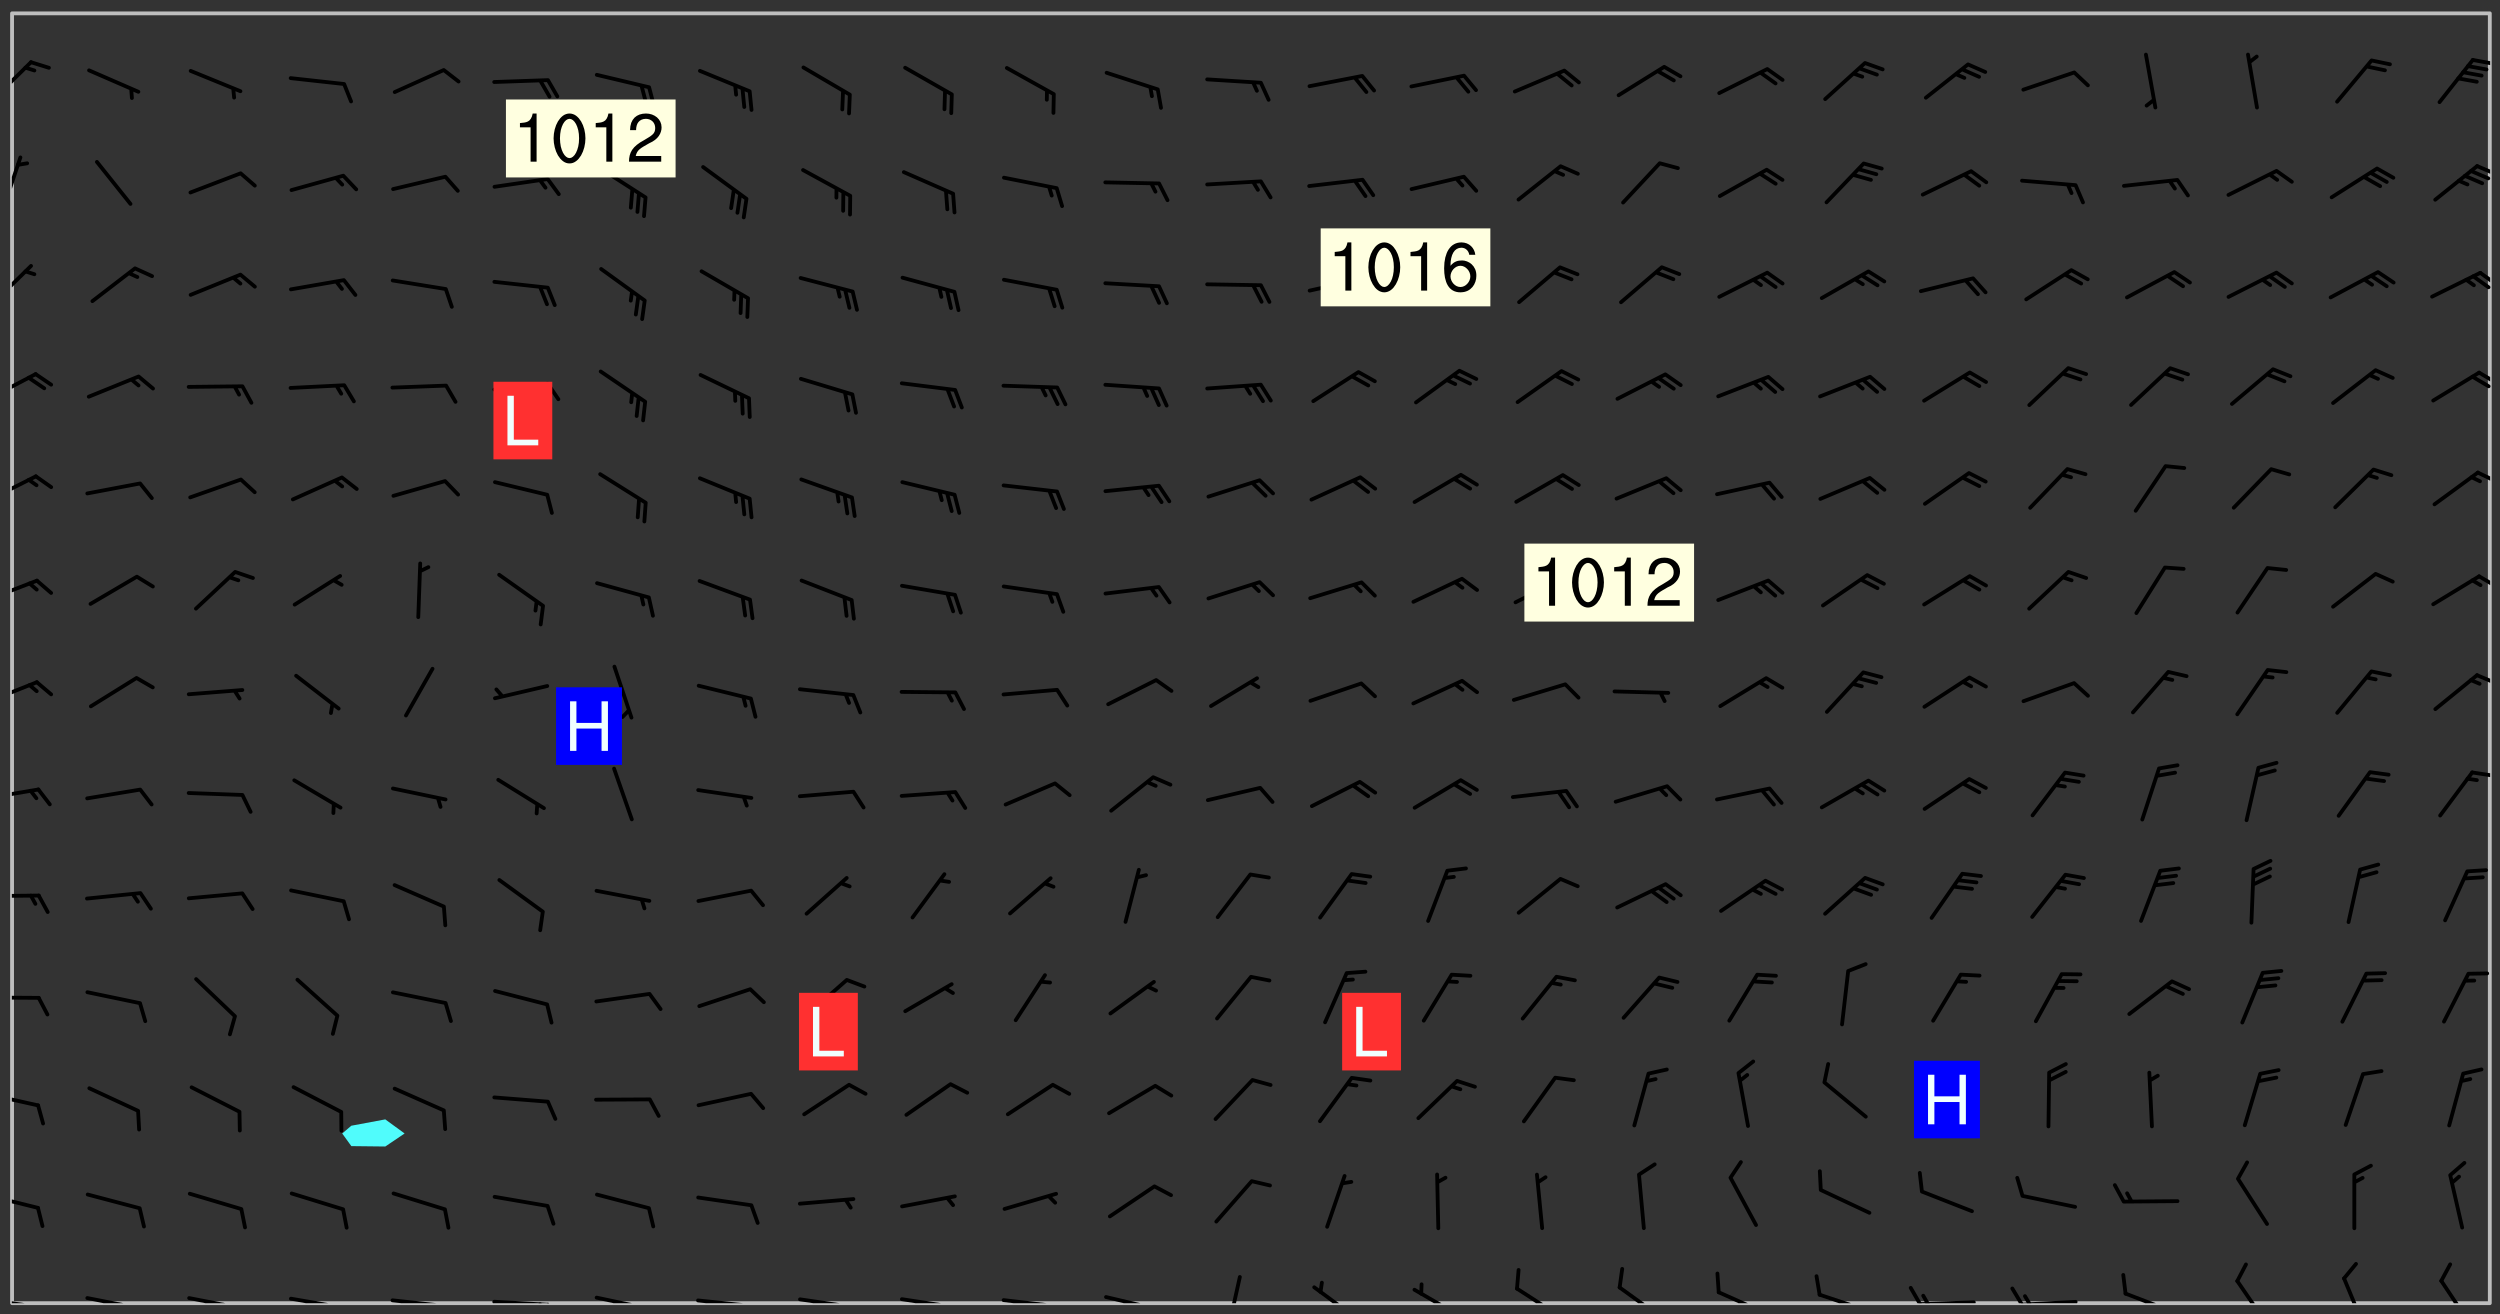 <svg xmlns="http://www.w3.org/2000/svg" role="img" xmlns:xlink="http://www.w3.org/1999/xlink" viewBox="142.45 309.95 326.84 171.84"><rect x="142.45" y="309.95" width="326.84" height="171.84" fill="#333333" stroke="none"/><defs><clipPath id="clip2"><path d="M 144 311.672 L 145 311.672 L 145 480.328 L 144 480.328 Z M 144 311.672"/></clipPath><clipPath id="clip3"><path d="M 144 311.672 L 468 311.672 L 468 480.328 L 144 480.328 Z M 144 311.672"/></clipPath><clipPath id="clip4"><path d="M 467 311.672 L 468 311.672 L 468 480.328 L 467 480.328 Z M 467 311.672"/></clipPath><clipPath id="clip5"><path d="M 144 479 L 148 479 L 148 480.328 L 144 480.328 Z M 144 479"/></clipPath><clipPath id="clip6"><path d="M 147 480 L 149 480 L 149 480.328 L 147 480.328 Z M 147 480"/></clipPath><clipPath id="clip7"><path d="M 153 479 L 162 479 L 162 480.328 L 153 480.328 Z M 153 479"/></clipPath><clipPath id="clip8"><path d="M 160 480 L 162 480 L 162 480.328 L 160 480.328 Z M 160 480"/></clipPath><clipPath id="clip9"><path d="M 166 479 L 175 479 L 175 480.328 L 166 480.328 Z M 166 479"/></clipPath><clipPath id="clip10"><path d="M 173 480 L 176 480 L 176 480.328 L 173 480.328 Z M 173 480"/></clipPath><clipPath id="clip11"><path d="M 172 480 L 174 480 L 174 480.328 L 172 480.328 Z M 172 480"/></clipPath><clipPath id="clip12"><path d="M 180 479 L 188 479 L 188 480.328 L 180 480.328 Z M 180 479"/></clipPath><clipPath id="clip13"><path d="M 187 480 L 189 480 L 189 480.328 L 187 480.328 Z M 187 480"/></clipPath><clipPath id="clip14"><path d="M 186 480 L 188 480 L 188 480.328 L 186 480.328 Z M 186 480"/></clipPath><clipPath id="clip15"><path d="M 193 479 L 202 479 L 202 480.328 L 193 480.328 Z M 193 479"/></clipPath><clipPath id="clip16"><path d="M 200 480 L 202 480 L 202 480.328 L 200 480.328 Z M 200 480"/></clipPath><clipPath id="clip17"><path d="M 199 480 L 201 480 L 201 480.328 L 199 480.328 Z M 199 480"/></clipPath><clipPath id="clip18"><path d="M 206 479 L 215 479 L 215 480.328 L 206 480.328 Z M 206 479"/></clipPath><clipPath id="clip19"><path d="M 213 480 L 216 480 L 216 480.328 L 213 480.328 Z M 213 480"/></clipPath><clipPath id="clip20"><path d="M 212 480 L 214 480 L 214 480.328 L 212 480.328 Z M 212 480"/></clipPath><clipPath id="clip21"><path d="M 220 479 L 228 479 L 228 480.328 L 220 480.328 Z M 220 479"/></clipPath><clipPath id="clip22"><path d="M 227 480 L 229 480 L 229 480.328 L 227 480.328 Z M 227 480"/></clipPath><clipPath id="clip23"><path d="M 233 479 L 241 479 L 241 480.328 L 233 480.328 Z M 233 479"/></clipPath><clipPath id="clip24"><path d="M 240 480 L 242 480 L 242 480.328 L 240 480.328 Z M 240 480"/></clipPath><clipPath id="clip25"><path d="M 246 479 L 255 479 L 255 480.328 L 246 480.328 Z M 246 479"/></clipPath><clipPath id="clip26"><path d="M 253 480 L 256 480 L 256 480.328 L 253 480.328 Z M 253 480"/></clipPath><clipPath id="clip27"><path d="M 260 479 L 268 479 L 268 480.328 L 260 480.328 Z M 260 479"/></clipPath><clipPath id="clip28"><path d="M 266 480 L 267 480 L 267 480.328 L 266 480.328 Z M 266 480"/></clipPath><clipPath id="clip29"><path d="M 273 479 L 281 479 L 281 480.328 L 273 480.328 Z M 273 479"/></clipPath><clipPath id="clip30"><path d="M 279 480 L 281 480 L 281 480.328 L 279 480.328 Z M 279 480"/></clipPath><clipPath id="clip31"><path d="M 286 479 L 295 479 L 295 480.328 L 286 480.328 Z M 286 479"/></clipPath><clipPath id="clip32"><path d="M 292 480 L 294 480 L 294 480.328 L 292 480.328 Z M 292 480"/></clipPath><clipPath id="clip33"><path d="M 302 476 L 305 476 L 305 480.328 L 302 480.328 Z M 302 476"/></clipPath><clipPath id="clip34"><path d="M 314 477 L 321 477 L 321 480.328 L 314 480.328 Z M 314 477"/></clipPath><clipPath id="clip35"><path d="M 327 478 L 334 478 L 334 480.328 L 327 480.328 Z M 327 478"/></clipPath><clipPath id="clip36"><path d="M 340 478 L 347 478 L 347 480.328 L 340 480.328 Z M 340 478"/></clipPath><clipPath id="clip37"><path d="M 353 478 L 361 478 L 361 480.328 L 353 480.328 Z M 353 478"/></clipPath><clipPath id="clip38"><path d="M 366 478 L 374 478 L 374 480.328 L 366 480.328 Z M 366 478"/></clipPath><clipPath id="clip39"><path d="M 380 478 L 388 478 L 388 480.328 L 380 480.328 Z M 380 478"/></clipPath><clipPath id="clip40"><path d="M 393 479 L 401 479 L 401 480.328 L 393 480.328 Z M 393 479"/></clipPath><clipPath id="clip41"><path d="M 392 478 L 394 478 L 394 480.328 L 392 480.328 Z M 392 478"/></clipPath><clipPath id="clip42"><path d="M 393 479 L 395 479 L 395 480.328 L 393 480.328 Z M 393 479"/></clipPath><clipPath id="clip43"><path d="M 406 479 L 415 479 L 415 480.328 L 406 480.328 Z M 406 479"/></clipPath><clipPath id="clip44"><path d="M 405 478 L 408 478 L 408 480.328 L 405 480.328 Z M 405 478"/></clipPath><clipPath id="clip45"><path d="M 406 479 L 409 479 L 409 480.328 L 406 480.328 Z M 406 479"/></clipPath><clipPath id="clip46"><path d="M 420 478 L 428 478 L 428 480.328 L 420 480.328 Z M 420 478"/></clipPath><clipPath id="clip47"><path d="M 434 477 L 440 477 L 440 480.328 L 434 480.328 Z M 434 477"/></clipPath><clipPath id="clip48"><path d="M 448 476 L 452 476 L 452 480.328 L 448 480.328 Z M 448 476"/></clipPath><clipPath id="clip49"><path d="M 461 477 L 466 477 L 466 480.328 L 461 480.328 Z M 461 477"/></clipPath><clipPath id="clip50"><path d="M 144 465 L 148 465 L 148 469 L 144 469 Z M 144 465"/></clipPath><clipPath id="clip51"><path d="M 144 452 L 148 452 L 148 455 L 144 455 Z M 144 452"/></clipPath><clipPath id="clip52"><path d="M 144 440 L 148 440 L 148 441 L 144 441 Z M 144 440"/></clipPath><clipPath id="clip53"><path d="M 144 426 L 148 426 L 148 428 L 144 428 Z M 144 426"/></clipPath><clipPath id="clip54"><path d="M 144 412 L 148 412 L 148 415 L 144 415 Z M 144 412"/></clipPath><clipPath id="clip55"><path d="M 465 410 L 468 410 L 468 412 L 465 412 Z M 465 410"/></clipPath><clipPath id="clip56"><path d="M 144 398 L 148 398 L 148 402 L 144 402 Z M 144 398"/></clipPath><clipPath id="clip57"><path d="M 466 397 L 468 397 L 468 400 L 466 400 Z M 466 397"/></clipPath><clipPath id="clip58"><path d="M 144 385 L 148 385 L 148 389 L 144 389 Z M 144 385"/></clipPath><clipPath id="clip59"><path d="M 466 385 L 468 385 L 468 387 L 466 387 Z M 466 385"/></clipPath><clipPath id="clip60"><path d="M 144 371 L 148 371 L 148 376 L 144 376 Z M 144 371"/></clipPath><clipPath id="clip61"><path d="M 466 371 L 468 371 L 468 374 L 466 374 Z M 466 371"/></clipPath><clipPath id="clip62"><path d="M 144 358 L 148 358 L 148 363 L 144 363 Z M 144 358"/></clipPath><clipPath id="clip63"><path d="M 466 358 L 468 358 L 468 361 L 466 361 Z M 466 358"/></clipPath><clipPath id="clip64"><path d="M 465 358 L 468 358 L 468 361 L 465 361 Z M 465 358"/></clipPath><clipPath id="clip65"><path d="M 144 344 L 147 344 L 147 350 L 144 350 Z M 144 344"/></clipPath><clipPath id="clip66"><path d="M 466 345 L 468 345 L 468 348 L 466 348 Z M 466 345"/></clipPath><clipPath id="clip67"><path d="M 465 345 L 468 345 L 468 348 L 465 348 Z M 465 345"/></clipPath><clipPath id="clip68"><path d="M 144 330 L 146 330 L 146 338 L 144 338 Z M 144 330"/></clipPath><clipPath id="clip69"><path d="M 466 331 L 468 331 L 468 333 L 466 333 Z M 466 331"/></clipPath><clipPath id="clip70"><path d="M 465 332 L 468 332 L 468 334 L 465 334 Z M 465 332"/></clipPath><clipPath id="clip71"><path d="M 144 317 L 147 317 L 147 324 L 144 324 Z M 144 317"/></clipPath><clipPath id="clip72"><path d="M 465 317 L 468 317 L 468 319 L 465 319 Z M 465 317"/></clipPath><g id="surface201" clip-path="url(#clip1)"><path fill="#fff" fill-opacity="0" fill-rule="evenodd" d="M 0 0 L 1000 0 L 1000 1000 L 0 1000 Z M 0 0"/><path fill="#d3d3d3" fill-opacity="0" fill-rule="evenodd" d="M162.152 355.867L161.918 356.16 161.977 356.395 162.094 356.566 162.27 356.801 162.562 357.148 162.676 357.207 162.793 357.035 162.852 356.801 163.027 356.625 163.492 356.449 164.191 356.449 164.426 356.742 164.715 357.559 164.773 357.734 164.949 357.965 165.301 358.199 166 358.898 166.172 359.074 166.406 359.422 166.641 359.832 166.93 360.414 167.34 360.879 167.57 361.113 167.805 361.289 167.922 361.52 168.098 361.812 168.27 362.977 168.27 363.211 168.328 363.5 168.387 363.617 168.504 363.734 168.852 364.145 168.969 364.316 169.145 364.492 169.32 364.727 169.438 364.898 169.609 365.25 169.668 365.484 169.902 365.891 170.137 365.832 169.961 366.008 169.902 366.938 169.32 366.938 169.086 366.824 168.738 366.938 168.621 367.055 168.562 367.348 168.504 367.523 168.387 367.695 167.922 367.988 167.863 368.223 167.805 368.336 167.805 368.98 167.863 369.152 167.863 369.562 167.922 369.621 167.922 370.027 167.98 370.434 168.098 370.609 168.156 370.668 168.387 371.309 168.328 371.602 168.328 372.301 168.27 372.883 168.27 373.117 168.211 373.348 168.156 373.699 168.156 375.621 168.211 375.738 168.637 375.738 168.27 375.855 168.246 376.207 169.137 377.375 170.879 377.914 172.219 378.273 172.219 378.812 172.309 379.621 172.844 380.336 174.363 380.605 175.254 380.52 175.344 381.684 175.879 381.863 177.039 381.684 179.094 380.699 180.254 380.336 182.133 380.16 183.828 379.98 183.648 380.699 182.133 380.785 180.883 380.875 180.078 381.145 179.004 381.953 179.273 382.672 179.809 383.57 179.629 384.195 179.363 385.004 179.629 386.082 180.254 386.98 181.059 387.16 182.309 386.98 182.043 387.703 182.141 388.207 182.195 388.5 182.195 388.672 182.254 388.965 182.254 389.371 182.43 389.488 182.781 389.605 183.188 389.605 183.48 389.43 183.594 389.312 183.652 389.195 183.77 388.965 183.828 388.789 184.18 388.324 184.41 388.148 184.586 388.09 184.762 388.148 184.82 388.324 184.938 389.312 184.992 389.781 185.051 389.953 185.168 390.188 185.344 390.246 186.16 390.305 186.449 390.305 186.566 390.539 186.625 390.945 186.684 391.297 186.684 392.402 186.801 392.695 186.918 393.043 187.207 393.742 187.383 394.094 187.965 394.848 188.316 395.023 188.488 395.082 188.957 395.316 189.598 395.781 189.945 396.016 190.238 396.191 190.531 396.246 190.762 396.309 191.578 396.656 191.871 396.832 191.984 397.004 192.336 397.355 192.453 397.531 192.977 398.172 192.977 398.461 193.035 398.812 193.035 399.16 193.094 399.512 193.152 399.801 193.27 399.859 193.441 399.918 193.617 399.918 194.199 400.152 194.375 400.27 194.551 400.559 194.727 400.793 194.84 401.027 195.133 401.258 195.25 401.375 195.25 401.785 195.309 401.84 195.598 402.074 195.832 402.191 195.891 402.309 196.008 402.48 196.066 402.598 196.297 402.832 196.355 403.008 196.59 403.066 196.707 403.125 196.59 403.238 196.531 403.355 196.531 403.473 196.414 403.766 196.297 404.055 196.297 404.637 196.473 404.754 196.59 404.812 196.648 404.93 196.766 405.047 196.879 405.105 197.055 405.453 197.113 405.805 197.172 406.211 197.172 406.387 197.113 406.562 196.996 407.262 196.996 407.434 197.113 407.609 197.406 407.902 197.812 407.902 197.988 408.02 198.105 408.191 198.223 408.484 198.223 408.719 197.695 408.719 197.465 408.484 197.23 408.484 197.055 408.543 196.996 409.242 197.055 409.59 197.172 409.766 197.348 410.176 197.465 410.406 197.754 410.875 197.93 410.93 198.453 410.93 198.688 410.988 199.445 411.629 199.504 411.922 199.504 412.156 199.562 412.215 199.793 412.562 199.793 412.914 199.676 413.086 199.676 413.379 199.969 413.668 200.262 413.844 200.434 413.902 200.727 414.078 201.02 414.195 201.602 414.602 201.891 414.836 202.184 415.012 202.402 415.172 202.418 415.184 202.648 415.359 203.289 415.883 203.465 416.117 203.582 416.293 203.758 416.469 203.871 416.641 203.871 417.281 203.988 417.457 204.457 417.574 205.039 417.691 205.273 417.75 205.504 417.863 205.797 417.98 205.91 418.039 206.496 418.391 206.785 418.562 206.961 418.625 207.137 418.68 207.312 418.738 208.012 419.09 208.301 419.266 208.535 419.32 208.824 419.496 209.059 419.613 209.699 420.02 209.992 420.137 210.164 420.195 210.398 420.254 210.809 420.312 211.039 420.371 211.273 420.488 211.332 420.66 210.922 420.836 211.391 420.895 211.449 421.188 211.562 421.422 211.738 421.477 211.973 421.535 212.148 421.594 212.555 421.711 213.195 421.945 213.312 422.117 213.371 422.352 213.371 422.527 213.312 422.645 213.254 423.051 213.488 423.285 213.605 423.344 213.953 423.461 214.594 423.691 214.77 423.809 215.059 423.926 215.234 424.102 215.469 424.566 216.051 425.672 216.227 425.848 216.574 426.023 216.75 426.141 217.102 426.258 218.148 426.781 218.383 426.84 218.848 426.953 219.141 427.012 219.605 427.188 220.363 427.77 220.598 428.004 220.945 428.469 221.121 428.645 221.41 428.879 222.227 429.578 222.52 429.754 222.809 430.043 223.102 430.219 223.395 430.508 224.09 431.148 224.266 431.324 224.559 431.559 224.848 431.793 225.316 432.082 225.957 432.664 226.305 432.898 226.539 433.191 226.887 433.539 227.238 434.004 228.172 434.996 228.52 435.402 228.637 435.578 228.871 435.637 228.984 435.754 229.629 435.93 229.859 436.043 230.094 436.102 230.387 436.277 230.617 436.395 231.551 437.094 231.957 437.5 232.191 437.676 232.598 437.852 232.832 437.969 233.648 438.316 233.996 438.551 234.23 438.668 234.523 438.957 234.754 439.074 235.512 439.426 235.863 439.598 236.094 439.656 236.387 439.773 236.621 439.832 237.492 440.008 238.309 440.008 238.777 440.238 238.949 440.297 239.824 440.996 240.289 441.113 240.582 441.172 240.758 441.23 240.988 441.289 241.457 441.348 241.805 441.406 242.156 441.465 242.562 441.523 242.855 441.523 243.027 441.582 243.027 441.812 243.203 441.988 243.496 441.988 243.844 442.047 244.195 442.105 244.895 442.223 245.535 442.223 246 441.988 246.293 441.812 246.465 441.695 246.875 441.523 247.164 441.348 248.098 440.883 248.566 440.59 249.09 440.297 249.555 440.125 250.02 439.949 251.07 439.484 251.359 439.367 251.77 439.25 252.059 439.133 252.586 438.957 254.102 438.258 254.684 437.91 254.973 437.852 255.266 437.793 255.613 437.676 256.488 437.445 256.84 437.328 256.953 437.328 257.188 437.27 258.062 437.035 258.297 436.977 259.109 436.977 259.461 436.918 260.277 436.801 260.449 436.742 260.801 436.688 261.094 436.629 261.324 436.57 262.141 436.395 262.316 436.336 262.664 436.336 262.898 436.277 263.363 436.16 264.121 435.988 264.355 435.93 264.703 435.93 265.113 435.812 265.402 435.754 266.688 435.695 266.977 435.695 267.387 435.637 267.617 435.578 267.793 435.578 268.668 435.461 269.074 435.461 269.484 435.344 269.832 435.344 270.184 435.23 271.055 435.172 272.805 435.172 273.852 435.461 274.262 435.578 274.551 435.695 274.902 435.812 275.191 435.93 276.242 436.102 276.531 436.16 276.824 436.16 277.117 436.219 277.289 436.277 277.699 436.336 277.871 436.395 277.988 436.453 278.105 436.453 278.223 436.512 278.574 436.57 278.688 436.57 279.098 436.637 281.02 437.031 282.945 437.426 284.465 437.875 286.16 438.594 288.305 439.398 289.91 438.68 291.34 437.875 292.5 436.797 293.75 436.348 296.785 435.629 298.66 435.27 300.805 433.922 303.039 432.668 305.539 431.41 307.234 430.961 309.02 430.781 310.18 430.512 310.805 431.051 312.145 430.781 312.859 429.793 313.844 428.449 314.289 428.27 315.094 427.91 316.969 427.371 318.754 426.922 320.004 426.652 321.164 426.562 322.863 426.473 324.824 426.203 326.074 426.113 326.613 426.113 327.238 426.023 328.129 426.023 330.273 425.844 332.684 425.664 335.273 425.574 336.969 425.754 338.578 425.844 340.008 426.203 341.168 426.922 343.043 427.91 344.203 429.438 344.469 430.152 345.098 430.242 345.453 431.141 345.988 431.68 346.523 433.207 347.598 433.566 348.133 433.566 347.328 434.102 347.418 435.809 348.133 438.504 349.023 439.309 349.918 440.297 350.633 441.555 352.418 442.094 353.938 441.914 354.293 443.258 355.902 442.453 356.883 441.914 357.152 442.184 357.469 441.969 357.688 441.824 358.488 442.273 358.938 441.914 359.293 441.914 359.828 441.645 360.367 440.926 360.902 440.656 361.527 439.668 362.688 440.117 363.527 440.488 364.922 441.105 366.617 440.926 368.223 440.926 370.008 441.016 370.188 439.309 370.723 437.965 371.527 438.234 372.02 439.082 372.422 439.488 372.332 440.027 372.332 440.387 373.047 440.836 373.758 440.566 375.188 440.566 375.547 441.555 375.992 442.812 376.707 444.156 377.957 444.785 379.652 445.414 380.367 445.234 380.547 444.695 381.527 444.605 381.977 444.965 382.062 446.223 381.797 446.852 381.262 447.031 381.262 447.57 381.977 448.555 382.242 449.094 383.227 450.082 384.027 451.16 383.762 451.52 383.672 452.418 383.047 454.75 382.691 456.816 382.602 458.609 382.422 459.328 382.332 459.867 382.332 461.305 381.352 463.188 380.992 464.895 380.457 465.793 379.652 466.961 379.387 467.5 381.441 468.754 381.527 469.113 381.172 469.652 381.082 469.473 381.082 470.281 381.172 471.719 380.727 472.434 379.652 472.527 379.387 473.242 379.922 474.141 380.727 474.859 381.887 475.668 383.227 475.938 383.672 476.297 383.316 476.746 381.527 476.656 380.277 476.207 379.562 475.488 378.938 475.398 378.762 478.988 378.574 480.297 467.934 480.297 467.934 311.703 412.664 311.703 412.664 360.785 413.426 360.91 416.715 361.453 418.738 364.289 418.738 367.043 421.09 367.375 423.438 367.707 427.488 367.707 426.109 371.867 424.086 372.574 422.062 373.277 421.52 373.621 418.926 375.238 418.738 375.355 416.715 373.277 415.984 370.535 413.312 368.457 411.938 364.957 411.871 364.875 409.914 362.203 412.664 360.785 412.664 311.703 294.422 311.703 294.422 403.117 294.539 403.148 294.672 403.16 294.746 403.234 294.852 403.281 294.941 403.34 295.027 403.398 295.117 403.457 295.414 403.754 295.473 403.844 295.504 403.961 295.531 404.078 295.547 404.215 295.516 404.332 295.457 404.422 295.398 404.508 295.355 404.613 295.309 404.715 295.281 404.836 295.281 404.98 295.457 405.25 295.605 405.398 295.68 405.484 295.754 405.559 295.797 405.664 295.859 405.754 295.918 405.84 295.961 405.945 296.02 406.035 296.066 406.137 296.109 406.242 296.168 406.328 296.285 406.508 296.359 406.582 296.422 406.668 296.48 406.758 296.523 406.863 296.582 406.953 296.641 407.039 296.703 407.129 296.762 407.219 296.805 407.32 296.922 407.5 296.996 407.574 297.055 407.66 297.129 407.734 297.219 407.793 297.324 407.84 297.473 407.84 297.605 407.824 297.738 407.84 297.84 407.793 297.914 407.719 297.961 407.617 297.945 407.484 297.945 407.336 297.898 407.23 297.871 407.113 297.824 407.012 297.797 406.891 297.754 406.789 297.691 406.699 297.648 406.598 297.605 406.492 297.574 406.375 297.559 406.242 297.547 406.105 297.633 406.047 297.691 405.961 297.812 405.93 297.855 406.035 297.871 406.168 297.871 406.285 297.93 406.387 297.988 406.477 298.078 406.535 298.227 406.684 298.285 406.773 298.328 406.879 298.316 406.98 298.402 407.039 298.508 407.086 298.594 407.145 298.684 407.203 298.758 407.277 298.641 407.305 298.535 407.352 298.449 407.41 298.375 407.484 298.316 407.574 298.254 407.66 298.227 407.781 298.18 407.883 298.137 407.988 298.105 408.105 298.094 408.238 298.078 408.371 298.078 408.52 298.105 408.637 298.152 408.742 298.195 408.844 298.254 408.934 298.328 409.008 298.418 409.066 298.492 409.141 298.582 409.199 298.641 409.289 298.684 409.395 298.73 409.496 298.848 409.527 298.98 409.543 299.129 409.543 299.246 409.512 299.352 409.555 299.395 409.66 299.441 409.762 299.469 409.883 299.5 410 299.527 410.117 299.559 410.238 299.586 410.355 299.691 410.398 299.793 410.445 299.926 410.43 300.074 410.578 300.137 410.664 300.211 410.738 300.281 410.812 300.371 410.875 300.477 410.918 300.578 410.961 300.695 410.992 300.832 411.008 300.949 410.977 301.023 410.902 301.051 410.785 301.039 410.652 301.008 410.531 300.98 410.414 301.023 410.309 301.141 410.309 301.23 410.371 301.348 410.398 301.496 410.398 301.629 410.414 301.777 410.414 301.91 410.43 302.043 410.414 302.191 410.414 302.324 410.398 302.457 410.387 302.594 410.398 302.711 410.371 302.844 410.355 303.035 410.297 302.977 410.473 302.961 410.605 302.934 410.727 302.918 410.859 302.859 410.945 302.727 410.961 302.621 411.008 302.516 411.051 302.398 411.082 302.281 411.109 302.016 411.141 301.867 411.141 301.734 411.156 301.66 411.23 301.719 411.316 301.867 411.465 301.984 411.645 302.059 411.715 302.148 411.777 302.238 411.836 302.324 411.895 302.414 411.953 302.516 411.996 302.621 412.059 302.727 412.102 302.812 412.16 302.918 412.207 303.02 412.25 303.199 412.367 303.258 412.457 303.215 412.559 303.168 412.664 303.184 412.797 303.406 413.02 303.465 413.109 303.508 413.211 303.539 413.332 303.582 413.434 303.598 413.566 303.629 413.684 303.641 413.82 303.672 413.938 303.82 414.086 303.922 414.129 304.027 414.172 304.145 414.203 304.277 414.219 304.414 414.234 304.531 414.234 304.648 414.203 304.738 414.145 304.781 414.039 304.828 413.938 304.871 413.832 304.902 413.715 304.914 413.582 304.914 413.434 304.902 413.301 304.887 413.168 304.855 413.051 304.812 412.945 304.766 412.84 304.723 412.738 304.68 412.633 304.664 412.5 304.68 412.367 304.707 412.25 304.738 412.133 304.766 412.012 304.812 411.91 304.902 411.852 304.988 411.789 305.062 411.715 305.152 411.656 305.375 411.434 305.434 411.348 305.508 411.273 305.625 411.094 305.684 411.008 305.684 410.859 305.609 410.785 305.508 410.738 305.402 410.695 305.301 410.652 305.242 410.562 305.195 410.457 305.168 410.34 305.258 410.281 305.375 410.25 305.477 410.207 305.656 410.09 305.805 409.941 305.816 409.809 305.805 409.703 305.715 409.645 305.582 409.66 305.434 409.66 305.301 409.676 305.168 409.66 305.047 409.629 304.961 409.57 304.887 409.496 304.828 409.406 304.766 409.32 304.648 409.141 304.59 409.055 304.621 408.934 304.707 408.875 304.828 408.844 304.887 408.758 304.887 408.637 304.855 408.52 304.797 408.43 304.738 408.344 304.691 408.238 304.664 408.121 304.648 407.988 304.707 407.898 304.781 407.824 304.871 407.766 304.988 407.586 305.062 407.512 305.121 407.426 305.27 407.277 305.391 407.246 305.523 407.23 305.656 407.246 305.73 407.32 305.773 407.426 305.789 407.559 305.758 407.676 305.641 407.707 305.508 407.719 305.359 407.867 305.316 407.973 305.27 408.074 305.242 408.195 305.211 408.312 305.211 408.461 305.242 408.578 305.285 408.684 305.344 408.773 305.418 408.844 305.492 408.918 305.609 408.949 305.73 408.977 305.848 408.949 305.98 408.934 306.098 408.934 306.188 408.992 306.262 409.066 306.309 409.172 306.367 409.258 306.469 409.305 306.602 409.32 306.707 409.363 306.793 409.422 306.781 409.527 306.707 409.602 306.527 409.719 306.469 409.809 306.379 409.867 306.309 409.941 306.234 410.016 306.172 410.105 306.145 410.223 306.129 410.355 306.145 410.488 306.129 410.621 306.129 410.77 306.145 410.902 306.172 411.02 306.203 411.141 306.277 411.215 306.367 411.273 306.453 411.332 306.543 411.391 306.66 411.422 306.66 411.508 306.559 411.555 306.469 411.613 306.203 411.645 306.086 411.672 305.938 411.672 305.832 411.715 305.73 411.762 305.672 411.852 305.609 412.086 305.598 412.219 305.566 412.34 305.551 412.473 305.551 412.766 305.539 412.898 305.551 413.035 305.566 413.168 305.699 413.184 305.832 413.195 305.953 413.227 306.039 413.285 306.113 413.359 306.16 413.465 306.203 413.566 306.219 413.699 306.219 414.145 306.203 414.277 306.203 414.723 306.234 414.988 306.262 415.105 306.277 415.238 306.309 415.355 306.395 415.566 306.426 415.832 306.426 415.98 306.395 416.098 306.367 416.215 306.336 416.336 306.309 416.453 306.277 416.57 306.246 416.691 306.234 416.824 306.219 416.957 306.309 417.016 306.426 416.984 306.527 417 306.574 417.105 306.543 417.371 306.543 417.812 306.5 417.918 306.453 418.023 306.41 418.125 306.367 418.23 306.309 418.316 306.277 418.438 306.234 418.555 306.203 418.672 306.188 418.805 306.203 418.938 306.262 419.027 306.367 419.074 306.453 419.133 306.512 419.219 306.5 419.355 306.469 419.473 306.426 419.574 306.426 420.02 306.41 420.152 306.41 420.301 306.379 420.418 306.336 420.523 306.309 420.641 306.262 420.746 306.219 420.848 306.188 420.969 306.16 421.086 306.129 421.219 306.098 421.336 306.07 421.453 306.027 421.559 305.996 421.676 305.965 421.797 305.953 421.93 305.938 422.062 305.938 422.359 305.965 422.477 305.965 422.625 306.012 423.023 306.039 423.141 306.098 423.23 306.219 423.262 306.367 423.262 306.5 423.246 306.559 423.336 306.559 423.453 306.5 423.543 306.41 423.602 306.309 423.645 306.203 423.691 306.113 423.75 306.027 423.809 305.891 423.824 305.773 423.793 305.641 423.777 305.539 423.824 305.477 423.91 305.465 424.047 305.449 424.18 305.418 424.297 305.391 424.414 305.375 424.547 305.344 424.668 305.344 424.965 305.359 425.098 305.391 425.215 305.391 425.363 305.402 425.496 305.402 425.645 305.375 425.762 305.328 425.863 305.301 425.984 305.27 426.102 305.211 426.191 305.137 426.266 305.035 426.309 304.93 426.355 304.812 426.383 304.691 426.414 304.59 426.367 304.648 426.281 304.754 426.234 304.781 426.117 304.812 426 304.84 425.879 304.871 425.762 304.871 425.613 304.887 425.48 304.855 425.363 304.812 425.258 304.707 425.273 304.633 425.348 304.531 425.391 304.441 425.453 304.367 425.527 304.324 425.629 304.309 425.762 304.277 425.879 304.25 426 304.219 426.117 304.191 426.234 304.16 426.355 304.133 426.473 304.102 426.59 304.059 426.695 303.969 426.754 303.879 426.754 303.762 426.723 303.73 426.637 303.746 426.5 303.715 426.383 303.715 426.234 303.703 426.102 303.703 425.953 303.641 425.719 303.613 425.598 303.57 425.496 303.523 425.391 303.465 425.305 303.406 425.215 303.363 425.109 303.301 425.023 303.152 424.875 303.082 424.801 302.977 424.754 302.871 424.711 302.77 424.668 302.473 424.371 302.383 424.297 302.297 424.238 302.191 424.195 302.102 424.133 302.016 424.074 301.91 424.031 301.82 423.973 301.734 423.91 301.66 423.84 301.555 423.793 301.469 423.734 301.363 423.691 301.273 423.629 301.172 423.586 301.066 423.543 300.98 423.484 300.875 423.438 300.77 423.395 300.668 423.348 300.578 423.289 300.477 423.246 300.371 423.203 300.281 423.141 300.164 423.113 300.031 423.098 299.898 423.113 299.75 423.113 299.617 423.129 299.5 423.098 299.41 423.039 299.336 422.965 299.246 422.906 299.145 422.859 298.996 422.859 298.875 422.832 298.773 422.789 298.699 422.715 298.582 422.535 298.492 422.477 298.391 422.434 298.301 422.371 298.195 422.328 298.105 422.27 298.02 422.211 297.914 422.164 297.855 422.078 297.797 421.988 297.754 421.883 297.707 421.781 297.633 421.707 297.547 421.648 297.473 421.574 297.383 421.516 297.16 421.293 297.117 421.188 297.086 420.922 297.191 420.879 297.336 420.879 297.441 420.922 297.516 420.996 297.605 421.055 297.691 421.113 297.797 421.16 297.887 421.219 298.035 421.367 298.105 421.441 298.254 421.59 298.316 421.676 298.391 421.75 298.477 421.809 298.551 421.883 298.641 421.945 298.73 422.004 298.816 422.062 299.086 422.238 299.188 422.285 299.293 422.328 299.395 422.371 299.441 422.297 299.5 422.211 299.574 422.137 299.645 422.062 299.75 422.105 299.824 422.18 299.883 422.27 299.926 422.371 299.973 422.477 300.016 422.582 300.137 422.609 300.254 422.582 300.328 422.492 300.371 422.387 300.43 422.297 300.504 422.223 300.609 422.18 300.727 422.152 300.859 422.164 300.949 422.223 301.098 422.371 301.156 422.461 301.199 422.566 301.246 422.668 301.289 422.773 301.332 422.875 301.438 422.922 301.543 422.965 301.676 422.98 301.762 422.922 301.82 422.832 301.895 422.758 302 422.715 302.117 422.742 302.223 422.789 302.324 422.832 302.43 422.875 302.531 422.922 302.711 423.039 302.711 423.156 302.695 423.289 302.711 423.422 302.727 423.559 302.785 423.645 302.887 423.691 303.008 423.719 303.125 423.75 303.273 423.75 303.391 423.719 303.449 423.629 303.629 423.512 303.688 423.422 303.762 423.348 303.82 423.262 303.938 423.082 304.117 422.965 304.234 422.996 304.324 423.055 304.367 423.129 304.352 423.262 304.352 423.379 304.441 423.438 304.59 423.438 304.723 423.422 304.855 423.41 305.121 423.379 305.227 423.336 305.344 423.305 305.465 423.277 305.539 423.203 305.609 423.129 305.672 423.039 305.656 422.934 305.609 422.832 305.508 422.789 305.402 422.773 305.285 422.801 305.02 422.832 304.871 422.832 304.797 422.758 304.707 422.699 304.59 422.668 304.473 422.641 304.34 422.625 304.191 422.625 304.059 422.641 303.762 422.641 303.656 422.594 303.508 422.445 303.465 422.344 303.406 422.254 303.629 422.031 303.715 421.973 303.82 421.93 303.938 421.898 304.07 421.883 304.203 421.898 304.34 421.914 304.441 421.957 304.574 421.945 304.664 421.883 304.766 421.84 304.828 421.75 304.781 421.648 304.691 421.59 304.574 421.559 304.473 421.516 304.414 421.426 304.352 421.336 304.352 421.219 304.367 421.086 304.473 421.039 304.547 420.969 304.547 420.848 304.457 420.789 304.426 420.672 304.516 420.613 304.59 420.539 304.633 420.434 304.691 420.344 304.738 420.242 304.754 420.109 304.754 419.961 304.707 419.855 304.664 419.754 304.574 419.695 304.441 419.68 304.34 419.637 304.203 419.621 304.086 419.59 303.641 419.59 303.508 419.574 303.375 419.562 303.242 419.547 303.125 419.516 302.977 419.516 302.844 419.5 302.711 419.488 302.445 419.457 302.324 419.414 302.238 419.355 302.164 419.281 302.164 419.133 302.176 419 302.281 418.953 302.383 418.91 302.516 418.895 302.668 418.895 302.801 418.879 303.094 418.879 303.215 418.91 303.316 418.953 303.406 419.012 303.641 419.074 303.762 419.027 303.852 418.969 303.953 418.926 304.086 418.91 304.191 418.953 304.293 419 304.426 419.012 304.547 418.984 304.691 418.984 304.812 418.953 304.93 418.926 305.035 418.879 305.109 418.805 305.195 418.746 305.344 418.598 305.402 418.512 305.449 418.406 305.477 418.289 305.492 418.184 305.391 418.141 305.301 418.082 305.184 418.051 305.078 418.008 304.988 417.945 304.914 417.859 304.84 417.785 304.738 417.742 304.633 417.695 304.531 417.652 304.473 417.562 304.426 417.461 304.34 417.25 304.277 417.164 304.219 417.074 304.145 417 304.059 416.941 303.789 416.941 303.672 416.973 303.582 417.031 303.48 417.074 303.348 417.09 303.242 417.074 303.215 416.957 303.152 416.867 303.035 416.836 302.934 416.793 302.785 416.645 302.754 416.527 302.738 416.422 302.812 416.348 302.992 416.23 303.109 416.203 303.227 416.172 303.363 416.188 303.465 416.23 303.57 416.273 303.672 416.32 303.777 416.363 303.895 416.395 304.027 416.41 304.145 416.438 304.277 416.453 304.383 416.438 304.473 416.379 304.398 416.305 304.293 416.262 304.219 416.188 304.145 416.098 303.996 415.949 303.91 415.891 303.82 415.832 303.746 415.758 303.656 415.699 303.555 415.652 303.434 415.625 303.332 415.578 303.227 415.535 303.109 415.504 303.008 415.461 302.887 415.43 302.738 415.43 302.621 415.461 302.516 415.504 302.43 415.566 302.25 415.684 302.164 415.742 302.074 415.801 301.969 415.848 301.883 415.906 301.777 415.949 301.676 415.992 301.57 416.039 301.496 416.113 301.438 416.203 301.379 416.289 301.332 416.395 301.273 416.48 301.199 416.555 301.066 416.543 300.949 416.512 300.832 416.512 300.758 416.586 300.668 416.645 300.594 416.719 300.504 416.777 300.418 416.836 300.312 416.883 300.211 416.926 300.074 416.941 299.973 416.898 299.824 416.75 299.719 416.703 299.633 416.703 299.527 416.75 299.426 416.793 299.305 416.824 299.188 416.793 299.113 416.719 299.113 416.602 299.145 416.48 299.219 416.41 299.277 416.32 299.352 416.246 299.469 416.215 299.574 416.172 299.867 416.172 300 416.156 300.137 416.141 300.238 416.098 300.328 416.039 300.43 415.992 300.52 415.934 300.652 415.922 300.742 415.98 300.875 415.992 300.965 415.934 301.051 415.875 301.156 415.832 301.246 415.773 301.332 415.711 301.422 415.652 301.57 415.504 301.629 415.418 301.688 415.328 301.793 415.285 301.926 415.27 302.043 415.297 302.164 415.328 302.223 415.27 302.281 415.18 302.312 414.914 302.34 414.797 302.445 414.809 302.578 414.824 302.68 414.781 302.77 414.723 302.828 414.633 302.902 414.559 302.961 414.469 303.008 414.367 303.02 414.234 303.008 414.102 302.961 413.996 302.812 413.848 302.754 413.758 302.695 413.672 302.652 413.566 302.652 413.121 302.668 412.988 302.668 412.84 302.68 412.707 302.621 412.648 302.531 412.707 302.43 412.664 302.25 412.547 302.164 412.488 302.102 412.398 302.043 412.309 301.969 412.234 301.883 412.176 301.762 412.207 301.66 412.219 301.555 412.266 301.469 412.324 301.363 412.367 301.215 412.516 301.125 412.574 301.039 412.633 300.949 412.695 300.844 412.738 300.711 412.754 300.711 412.633 300.816 412.59 300.934 412.559 301.008 412.488 301.051 412.383 301.051 412.234 301.023 412.117 300.875 411.969 300.742 411.953 300.594 411.953 300.477 411.984 300.371 412.027 300.27 412.07 300.18 412.133 300.062 412.16 299.988 412.086 300 411.953 299.957 411.852 299.914 411.746 299.824 411.688 299.707 411.715 299.586 411.746 299.469 411.777 299.367 411.82 299.246 411.852 299.145 411.895 299.039 411.938 298.949 411.996 298.848 412.012 298.848 411.895 298.863 411.762 298.805 411.672 298.73 411.715 298.582 411.863 298.523 411.953 298.449 412.027 298.402 412.133 298.359 412.234 298.285 412.309 298.227 412.398 298.152 412.473 298.094 412.559 298.02 412.633 297.93 412.695 297.855 412.766 297.781 412.84 297.68 412.855 297.547 412.871 297.441 412.828 297.441 412.707 297.59 412.559 297.633 412.457 297.691 412.367 297.738 412.266 297.781 412.16 297.84 412.07 297.871 411.953 297.914 411.852 297.945 411.73 297.973 411.613 298.02 411.508 298.062 411.406 298.105 411.301 298.18 411.23 298.27 411.168 298.359 411.109 298.461 411.066 298.758 411.066 299.023 411.035 299.129 410.992 299.055 410.918 298.938 410.887 298.832 410.844 298.742 410.785 298.641 410.738 298.551 410.68 298.449 410.637 298.344 410.594 298.254 410.531 298.168 410.473 298.062 410.43 297.961 410.387 297.84 410.355 297.723 410.324 297.621 410.281 297.5 410.25 297.398 410.207 297.309 410.148 297.266 410.043 297.25 409.91 297.352 409.867 297.484 409.852 297.621 409.867 297.754 409.852 297.855 409.809 297.914 409.719 297.93 409.613 297.84 409.555 297.766 409.48 297.664 409.438 297.574 409.379 297.426 409.23 297.383 409.125 297.367 408.992 297.367 408.699 297.309 408.609 297.219 408.551 297.145 408.477 297.102 408.371 297.07 408.254 297.012 408.164 296.938 408.09 296.82 408.062 296.746 407.988 296.656 407.93 296.566 407.867 296.48 407.809 296.406 407.734 296.348 407.648 296.301 407.543 296.215 407.484 296.066 407.336 295.871 407.277 295.738 407.293 295.637 407.336 295.562 407.41 295.516 407.512 295.473 407.617 295.414 407.707 295.355 407.793 295.059 408.09 294.969 408.148 294.883 408.148 294.82 408.062 294.777 407.957 294.809 407.84 294.867 407.75 294.895 407.633 294.883 407.5 294.793 407.438 294.688 407.484 294.57 407.512 294.453 407.543 294.184 407.719 294.082 407.766 293.965 407.793 293.859 407.84 293.77 407.898 293.668 407.941 293.609 407.855 293.562 407.75 293.578 407.617 293.625 407.512 293.695 407.438 293.77 407.367 293.828 407.277 293.828 407.129 293.785 407.023 293.547 407.023 293.445 407.07 293.414 407.188 293.387 407.305 293.355 407.426 293.281 407.469 293.148 407.484 293.074 407.438 293.031 407.336 292.988 407.23 292.941 407.129 292.898 407.023 292.777 407.055 292.676 407.098 292.543 407.113 292.426 407.145 292.32 407.188 292.23 407.246 292.129 407.293 292.008 407.32 291.875 407.336 291.773 407.293 291.715 407.203 291.668 407.098 291.625 406.996 291.582 406.891 291.582 406.773 291.641 406.684 291.727 406.625 291.906 406.508 292.008 406.461 292.113 406.418 292.219 406.359 292.32 406.316 292.41 406.254 292.512 406.211 292.617 406.152 292.719 406.105 292.809 406.047 292.914 406.004 293.016 405.961 293.105 405.898 293.207 405.855 293.344 405.84 293.461 405.871 293.562 405.914 293.684 405.945 293.785 405.988 293.891 406.035 293.992 406.078 294.098 406.121 294.199 406.168 294.305 406.211 294.406 406.254 294.512 406.301 294.598 406.359 294.703 406.402 294.82 406.434 294.926 406.477 295.027 406.523 295.117 406.582 295.223 406.625 295.324 406.668 295.43 406.715 295.547 406.742 295.648 406.789 295.77 406.816 295.918 406.816 296.004 406.758 296.02 406.656 296.078 406.566 296.051 406.449 295.977 406.375 295.859 406.195 295.785 406.121 295.695 406.047 295.516 405.93 295.43 405.871 295.324 405.828 295.223 405.781 294.953 405.605 294.895 405.516 294.82 405.441 294.762 405.352 294.719 405.25 294.688 405.133 294.672 404.996 294.672 404.434 294.66 404.301 294.645 404.168 294.613 404.051 294.598 403.918 294.586 403.785 294.555 403.664 294.332 403.441 294.273 403.355 294.258 403.25 294.289 403.133 294.422 403.117 294.422 311.703 172.992 311.703 172.992 313.156 172.934 313.391 172.582 314.441 172.41 314.965 172.293 315.312 172.117 315.723 172 315.895 171.766 316.188 171.535 316.246 171.184 316.246 171.066 316.305 170.836 316.711 170.836 317.004 170.953 317.18 171.184 317.41 171.301 317.645 171.941 318.402 172.234 318.867 172.41 319.102 172.641 319.453 172.875 319.801 173.516 320.617 173.691 321.082 173.863 321.492 173.98 322.188 174.156 322.656 174.273 324.055 174.332 324.52 174.332 325.395 174.449 326.441 174.449 331.223 174.391 331.688 174.039 332.969 173.863 333.492 173.75 333.902 173.398 334.832 172.934 336 172.699 336.582 172.582 336.758 172.41 337.105 172.234 337.512 171.883 338.328 171.824 338.621 171.711 338.914 171.594 339.203 171.535 339.379 171.418 340.254 171.359 340.66 171.301 340.777 171.242 340.953 171.184 341.125 170.953 341.652 170.836 341.824 170.836 342.059 170.719 342.293 170.66 342.465 170.484 343.051 170.484 343.34 170.426 343.516 170.426 343.809 170.367 343.922 170.309 344.449 170.309 344.621 170.254 344.855 170.254 347.477 170.078 348.293 169.961 348.469 169.785 348.703 169.668 348.875 169.555 349.109 168.969 350.043 168.738 350.332 168.445 350.797 168.27 351.031 167.98 351.383 167.629 352.082 167.516 352.312 167.34 352.723 167.164 352.953 166.758 353.48 165.941 354.18 165.648 354.352 165.359 354.586 165.184 354.703 165.008 354.879 164.484 355.285 163.957 355.461 163.785 355.637 163.551 355.691 162.91 355.867 162.152 355.867M174.363 386.891L173.289 387.34 173.648 388.234 174.898 387.52 175.344 386.98 174.363 386.891"/><path fill="#d3d3d3" fill-opacity="0" fill-rule="evenodd" d="M201.508 416.598L200.613 416.598 201.062 417.227 202.043 417.586 202.848 417.496 203.293 416.508 203.117 416.598 202.402 416.242 201.508 416.598M356.129 475.668L356.07 475.145 356.07 474.852 356.184 474.559 356.242 474.328 356.711 473.859 356.824 473.859 356.941 473.746 357.059 473.688 357.234 473.688 357.469 473.629 357.816 473.629 358.051 473.688 358.168 473.746 358.398 473.918 358.457 474.094 358.574 474.676 358.574 474.969 358.457 475.145 358.285 475.434 358.109 475.609 357.582 476.133 357.352 476.367 357.234 476.426 357.059 476.426 356.941 476.367 356.535 476.074 356.359 475.957 356.242 475.898 356.184 475.785 356.129 475.668M362.77 464.711L362.711 464.539 362.711 463.43 362.77 463.258 362.945 463.199 363.117 463.141 363.293 463.141 363.527 463.082 363.645 463.141 363.703 463.84 363.645 464.012 363.527 464.188 363.41 464.246 363.176 464.77 363.062 464.828 362.828 464.828 362.77 464.711M372.383 450.32L372.266 450.145 372.266 449.445 372.559 448.57 372.676 448.398 372.852 448.047 372.965 447.816 373.082 447.523 373.434 446.766 373.551 446.535 373.723 446.301 373.898 446.301 374.016 446.242 374.656 446.242 374.773 446.301 375.008 446.535 375.18 446.648 375.531 446.941 375.648 447.059 375.762 447.234 375.762 447.348 375.879 447.406 375.996 447.523 375.996 448.223 375.938 448.398 375.938 448.629 375.879 448.805 375.531 449.855 375.414 450.086 375.297 450.32 375.18 450.379 374.949 450.613 374.309 450.902 373.434 450.902 373.023 450.785 372.383 450.32"/><path fill="none" stroke="#bebebe" stroke-linecap="round" stroke-linejoin="round" stroke-miterlimit="10" stroke-width=".5" d="M 431.957 354.305 L 108.027 354.305 L 108.027 185.68 L 431.957 185.68 L 431.957 354.305" transform="matrix(1 0 0 -1 36 666)"/><g clip-path="url(#clip2)"><path fill="#fff" fill-opacity="0" fill-rule="evenodd" d="M 144 475.891 L 144 480.328 L 144.004 480.328 L 144 480.328 L 144 311.672 L 144.004 311.672 L 144 311.672 L 144 475.891"/></g><g clip-path="url(#clip3)"><path fill="#fff" fill-opacity="0" fill-rule="evenodd" d="M 144.004 480.328 L 144.004 311.672 L 192.82 311.672 L 192.82 456.293 L 188.383 457.121 L 187.188 458.137 L 188.383 459.789 L 192.82 459.84 L 195.348 458.137 L 192.82 456.293 L 192.82 311.672 L 467.996 311.672 L 467.996 480.328 L 144.004 480.328"/></g><path fill="#50fcfc" fill-rule="evenodd" d="M 188.383 459.789 L 187.188 458.137 L 188.383 457.121 L 192.82 456.293 L 195.348 458.137 L 192.82 459.84 L 188.383 459.789"/><g clip-path="url(#clip4)"><path fill="#fff" fill-opacity="0" fill-rule="evenodd" d="M 467.996 480.328 L 468 480.328 L 468 311.672 L 467.996 311.672 L 468 311.672 L 468 480.328 L 467.996 480.328"/></g><g clip-path="url(#clip5)"><path fill="none" stroke="#000" stroke-linecap="round" stroke-linejoin="round" stroke-miterlimit="10" stroke-width=".5" d="M 111.477 185.156 L 104.523 186.188" transform="matrix(1 0 0 -1 36 666)"/></g><g clip-path="url(#clip6)"><path fill="none" stroke="#000" stroke-linecap="round" stroke-linejoin="round" stroke-miterlimit="10" stroke-width=".5" d="M 111.477 185.156 L 112.297 182.844" transform="matrix(1 0 0 -1 36 666)"/></g><g clip-path="url(#clip7)"><path fill="none" stroke="#000" stroke-linecap="round" stroke-linejoin="round" stroke-miterlimit="10" stroke-width=".5" d="M 124.762 184.992 L 117.867 186.348" transform="matrix(1 0 0 -1 36 666)"/></g><g clip-path="url(#clip8)"><path fill="none" stroke="#000" stroke-linecap="round" stroke-linejoin="round" stroke-miterlimit="10" stroke-width=".5" d="M 124.762 184.992 L 125.473 182.645" transform="matrix(1 0 0 -1 36 666)"/></g><g clip-path="url(#clip9)"><path fill="none" stroke="#000" stroke-linecap="round" stroke-linejoin="round" stroke-miterlimit="10" stroke-width=".5" d="M 138.078 185 L 131.18 186.344" transform="matrix(1 0 0 -1 36 666)"/></g><g clip-path="url(#clip10)"><path fill="none" stroke="#000" stroke-linecap="round" stroke-linejoin="round" stroke-miterlimit="10" stroke-width=".5" d="M 138.078 185 L 138.797 182.652" transform="matrix(1 0 0 -1 36 666)"/></g><g clip-path="url(#clip11)"><path fill="none" stroke="#000" stroke-linecap="round" stroke-linejoin="round" stroke-miterlimit="10" stroke-width=".5" d="M 137.074 185.195 L 137.434 184.023" transform="matrix(1 0 0 -1 36 666)"/></g><g clip-path="url(#clip12)"><path fill="none" stroke="#000" stroke-linecap="round" stroke-linejoin="round" stroke-miterlimit="10" stroke-width=".5" d="M 151.406 185.074 L 144.484 186.266" transform="matrix(1 0 0 -1 36 666)"/></g><g clip-path="url(#clip13)"><path fill="none" stroke="#000" stroke-linecap="round" stroke-linejoin="round" stroke-miterlimit="10" stroke-width=".5" d="M 151.406 185.074 L 152.176 182.746" transform="matrix(1 0 0 -1 36 666)"/></g><g clip-path="url(#clip14)"><path fill="none" stroke="#000" stroke-linecap="round" stroke-linejoin="round" stroke-miterlimit="10" stroke-width=".5" d="M 150.398 185.25 L 150.785 184.082" transform="matrix(1 0 0 -1 36 666)"/></g><g clip-path="url(#clip15)"><path fill="none" stroke="#000" stroke-linecap="round" stroke-linejoin="round" stroke-miterlimit="10" stroke-width=".5" d="M 164.754 185.289 L 157.766 186.051" transform="matrix(1 0 0 -1 36 666)"/></g><g clip-path="url(#clip16)"><path fill="none" stroke="#000" stroke-linecap="round" stroke-linejoin="round" stroke-miterlimit="10" stroke-width=".5" d="M 164.754 185.289 L 165.664 183.012" transform="matrix(1 0 0 -1 36 666)"/></g><g clip-path="url(#clip17)"><path fill="none" stroke="#000" stroke-linecap="round" stroke-linejoin="round" stroke-miterlimit="10" stroke-width=".5" d="M 163.738 185.402 L 164.191 184.262" transform="matrix(1 0 0 -1 36 666)"/></g><g clip-path="url(#clip18)"><path fill="none" stroke="#000" stroke-linecap="round" stroke-linejoin="round" stroke-miterlimit="10" stroke-width=".5" d="M 178.082 185.477 L 171.066 185.867" transform="matrix(1 0 0 -1 36 666)"/></g><g clip-path="url(#clip19)"><path fill="none" stroke="#000" stroke-linecap="round" stroke-linejoin="round" stroke-miterlimit="10" stroke-width=".5" d="M 178.082 185.477 L 179.113 183.246" transform="matrix(1 0 0 -1 36 666)"/></g><g clip-path="url(#clip20)"><path fill="none" stroke="#000" stroke-linecap="round" stroke-linejoin="round" stroke-miterlimit="10" stroke-width=".5" d="M 177.062 185.531 L 177.578 184.418" transform="matrix(1 0 0 -1 36 666)"/></g><g clip-path="url(#clip21)"><path fill="none" stroke="#000" stroke-linecap="round" stroke-linejoin="round" stroke-miterlimit="10" stroke-width=".5" d="M 191.328 184.941 L 184.453 186.402" transform="matrix(1 0 0 -1 36 666)"/></g><g clip-path="url(#clip22)"><path fill="none" stroke="#000" stroke-linecap="round" stroke-linejoin="round" stroke-miterlimit="10" stroke-width=".5" d="M 191.328 184.941 L 192.004 182.582" transform="matrix(1 0 0 -1 36 666)"/></g><g clip-path="url(#clip23)"><path fill="none" stroke="#000" stroke-linecap="round" stroke-linejoin="round" stroke-miterlimit="10" stroke-width=".5" d="M 204.699 185.309 L 197.711 186.035" transform="matrix(1 0 0 -1 36 666)"/></g><g clip-path="url(#clip24)"><path fill="none" stroke="#000" stroke-linecap="round" stroke-linejoin="round" stroke-miterlimit="10" stroke-width=".5" d="M 204.699 185.309 L 205.621 183.035" transform="matrix(1 0 0 -1 36 666)"/></g><g clip-path="url(#clip25)"><path fill="none" stroke="#000" stroke-linecap="round" stroke-linejoin="round" stroke-miterlimit="10" stroke-width=".5" d="M 217.996 185.164 L 211.043 186.18" transform="matrix(1 0 0 -1 36 666)"/></g><g clip-path="url(#clip26)"><path fill="none" stroke="#000" stroke-linecap="round" stroke-linejoin="round" stroke-miterlimit="10" stroke-width=".5" d="M 217.996 185.164 L 218.824 182.855" transform="matrix(1 0 0 -1 36 666)"/></g><g clip-path="url(#clip27)"><path fill="none" stroke="#000" stroke-linecap="round" stroke-linejoin="round" stroke-miterlimit="10" stroke-width=".5" d="M 231.309 185.145 L 224.363 186.199" transform="matrix(1 0 0 -1 36 666)"/></g><g clip-path="url(#clip28)"><path fill="none" stroke="#000" stroke-linecap="round" stroke-linejoin="round" stroke-miterlimit="10" stroke-width=".5" d="M 230.297 185.297 L 230.703 184.141" transform="matrix(1 0 0 -1 36 666)"/></g><g clip-path="url(#clip29)"><path fill="none" stroke="#000" stroke-linecap="round" stroke-linejoin="round" stroke-miterlimit="10" stroke-width=".5" d="M 244.641 185.266 L 237.66 186.078" transform="matrix(1 0 0 -1 36 666)"/></g><g clip-path="url(#clip30)"><path fill="none" stroke="#000" stroke-linecap="round" stroke-linejoin="round" stroke-miterlimit="10" stroke-width=".5" d="M 243.625 185.383 L 244.07 184.238" transform="matrix(1 0 0 -1 36 666)"/></g><g clip-path="url(#clip31)"><path fill="none" stroke="#000" stroke-linecap="round" stroke-linejoin="round" stroke-miterlimit="10" stroke-width=".5" d="M 257.887 184.863 L 251.047 186.48" transform="matrix(1 0 0 -1 36 666)"/></g><g clip-path="url(#clip32)"><path fill="none" stroke="#000" stroke-linecap="round" stroke-linejoin="round" stroke-miterlimit="10" stroke-width=".5" d="M 256.891 185.098 L 257.203 183.91" transform="matrix(1 0 0 -1 36 666)"/></g><g clip-path="url(#clip33)"><path fill="none" stroke="#000" stroke-linecap="round" stroke-linejoin="round" stroke-miterlimit="10" stroke-width=".5" d="M 267.02 182.242 L 268.543 189.102" transform="matrix(1 0 0 -1 36 666)"/></g><g clip-path="url(#clip34)"><path fill="none" stroke="#000" stroke-linecap="round" stroke-linejoin="round" stroke-miterlimit="10" stroke-width=".5" d="M 278.266 187.754 L 283.926 183.59" transform="matrix(1 0 0 -1 36 666)"/></g><path fill="none" stroke="#000" stroke-linecap="round" stroke-linejoin="round" stroke-miterlimit="10" stroke-width=".5" d="M 279.09 187.148 L 279.266 188.359" transform="matrix(1 0 0 -1 36 666)"/><g clip-path="url(#clip35)"><path fill="none" stroke="#000" stroke-linecap="round" stroke-linejoin="round" stroke-miterlimit="10" stroke-width=".5" d="M 291.371 187.434 L 297.449 183.91" transform="matrix(1 0 0 -1 36 666)"/></g><path fill="none" stroke="#000" stroke-linecap="round" stroke-linejoin="round" stroke-miterlimit="10" stroke-width=".5" d="M 292.254 186.922 L 292.301 188.145" transform="matrix(1 0 0 -1 36 666)"/><g clip-path="url(#clip36)"><path fill="none" stroke="#000" stroke-linecap="round" stroke-linejoin="round" stroke-miterlimit="10" stroke-width=".5" d="M 304.777 187.578 L 310.676 183.762" transform="matrix(1 0 0 -1 36 666)"/></g><path fill="none" stroke="#000" stroke-linecap="round" stroke-linejoin="round" stroke-miterlimit="10" stroke-width=".5" d="M 304.777 187.578 L 304.984 190.023" transform="matrix(1 0 0 -1 36 666)"/><g clip-path="url(#clip37)"><path fill="none" stroke="#000" stroke-linecap="round" stroke-linejoin="round" stroke-miterlimit="10" stroke-width=".5" d="M 318.195 187.73 L 323.887 183.613" transform="matrix(1 0 0 -1 36 666)"/></g><path fill="none" stroke="#000" stroke-linecap="round" stroke-linejoin="round" stroke-miterlimit="10" stroke-width=".5" d="M 318.195 187.73 L 318.531 190.16" transform="matrix(1 0 0 -1 36 666)"/><g clip-path="url(#clip38)"><path fill="none" stroke="#000" stroke-linecap="round" stroke-linejoin="round" stroke-miterlimit="10" stroke-width=".5" d="M 331.148 187.105 L 337.562 184.238" transform="matrix(1 0 0 -1 36 666)"/></g><path fill="none" stroke="#000" stroke-linecap="round" stroke-linejoin="round" stroke-miterlimit="10" stroke-width=".5" d="M 331.148 187.105 L 330.98 189.555" transform="matrix(1 0 0 -1 36 666)"/><g clip-path="url(#clip39)"><path fill="none" stroke="#000" stroke-linecap="round" stroke-linejoin="round" stroke-miterlimit="10" stroke-width=".5" d="M 344.34 186.785 L 351.004 184.555" transform="matrix(1 0 0 -1 36 666)"/></g><path fill="none" stroke="#000" stroke-linecap="round" stroke-linejoin="round" stroke-miterlimit="10" stroke-width=".5" d="M 344.34 186.785 L 343.934 189.207" transform="matrix(1 0 0 -1 36 666)"/><g clip-path="url(#clip40)"><path fill="none" stroke="#000" stroke-linecap="round" stroke-linejoin="round" stroke-miterlimit="10" stroke-width=".5" d="M 357.477 185.555 L 364.496 185.789" transform="matrix(1 0 0 -1 36 666)"/></g><g clip-path="url(#clip41)"><path fill="none" stroke="#000" stroke-linecap="round" stroke-linejoin="round" stroke-miterlimit="10" stroke-width=".5" d="M 357.477 185.555 L 356.25 187.68" transform="matrix(1 0 0 -1 36 666)"/></g><g clip-path="url(#clip42)"><path fill="none" stroke="#000" stroke-linecap="round" stroke-linejoin="round" stroke-miterlimit="10" stroke-width=".5" d="M 358.496 185.59 L 357.887 186.652" transform="matrix(1 0 0 -1 36 666)"/></g><g clip-path="url(#clip43)"><path fill="none" stroke="#000" stroke-linecap="round" stroke-linejoin="round" stroke-miterlimit="10" stroke-width=".5" d="M 370.793 185.492 L 377.809 185.848" transform="matrix(1 0 0 -1 36 666)"/></g><g clip-path="url(#clip44)"><path fill="none" stroke="#000" stroke-linecap="round" stroke-linejoin="round" stroke-miterlimit="10" stroke-width=".5" d="M 370.793 185.492 L 369.531 187.598" transform="matrix(1 0 0 -1 36 666)"/></g><g clip-path="url(#clip45)"><path fill="none" stroke="#000" stroke-linecap="round" stroke-linejoin="round" stroke-miterlimit="10" stroke-width=".5" d="M 371.812 185.547 L 371.184 186.598" transform="matrix(1 0 0 -1 36 666)"/></g><g clip-path="url(#clip46)"><path fill="none" stroke="#000" stroke-linecap="round" stroke-linejoin="round" stroke-miterlimit="10" stroke-width=".5" d="M 384.336 186.93 L 390.895 184.41" transform="matrix(1 0 0 -1 36 666)"/></g><path fill="none" stroke="#000" stroke-linecap="round" stroke-linejoin="round" stroke-miterlimit="10" stroke-width=".5" d="M 384.336 186.93 L 384.039 189.367" transform="matrix(1 0 0 -1 36 666)"/><g clip-path="url(#clip47)"><path fill="none" stroke="#000" stroke-linecap="round" stroke-linejoin="round" stroke-miterlimit="10" stroke-width=".5" d="M 398.945 188.57 L 402.918 182.773" transform="matrix(1 0 0 -1 36 666)"/></g><path fill="none" stroke="#000" stroke-linecap="round" stroke-linejoin="round" stroke-miterlimit="10" stroke-width=".5" d="M 398.945 188.57 L 400.078 190.742" transform="matrix(1 0 0 -1 36 666)"/><g clip-path="url(#clip48)"><path fill="none" stroke="#000" stroke-linecap="round" stroke-linejoin="round" stroke-miterlimit="10" stroke-width=".5" d="M 412.902 188.918 L 415.59 182.426" transform="matrix(1 0 0 -1 36 666)"/></g><path fill="none" stroke="#000" stroke-linecap="round" stroke-linejoin="round" stroke-miterlimit="10" stroke-width=".5" d="M 412.902 188.918 L 414.465 190.812" transform="matrix(1 0 0 -1 36 666)"/><g clip-path="url(#clip49)"><path fill="none" stroke="#000" stroke-linecap="round" stroke-linejoin="round" stroke-miterlimit="10" stroke-width=".5" d="M 425.613 188.594 L 429.512 182.746" transform="matrix(1 0 0 -1 36 666)"/></g><path fill="none" stroke="#000" stroke-linecap="round" stroke-linejoin="round" stroke-miterlimit="10" stroke-width=".5" d="M 425.613 188.594 L 426.777 190.754" transform="matrix(1 0 0 -1 36 666)"/><g clip-path="url(#clip50)"><path fill="none" stroke="#000" stroke-linecap="round" stroke-linejoin="round" stroke-miterlimit="10" stroke-width=".5" d="M 111.41 198.137 L 104.59 199.836" transform="matrix(1 0 0 -1 36 666)"/></g><path fill="none" stroke="#000" stroke-linecap="round" stroke-linejoin="round" stroke-miterlimit="10" stroke-width=".5" d="M111.41 198.137L112.004 195.758M124.711 198.09L117.918 199.883M124.711 198.09L125.273 195.699M138 197.984L131.262 199.988M138 197.984L138.484 195.582M151.305 197.953L144.586 200.02M151.305 197.953L151.77 195.543M164.617 197.949L157.902 200.023M164.617 197.949L165.078 195.539M178.039 198.391L171.113 199.582M178.039 198.391L178.809 196.062M191.289 198.098L184.492 199.875M191.289 198.098L191.855 195.711M204.684 198.48L197.73 199.492M204.684 198.48L205.508 196.168M218.02 199.289L211.02 198.684M217.004 199.199L217.668 198.168M231.285 199.645L224.383 198.328M230.281 199.453L231.051 198.496M244.52 199.977L237.781 197.996M243.539 199.691L244.398 198.812M257.379 200.949L251.551 197.023M257.379 200.949L259.547 199.797M270.098 201.629L265.465 196.344M270.098 201.629L272.484 201.066M282.238 202.309L279.953 195.664M281.906 201.344L283.117 201.535M294.332 202.5L294.488 195.473M294.355 201.477L295.426 202.078M307.383 202.484L308.066 195.488M307.484 201.465L308.508 202.145M320.723 202.484L321.359 195.488M320.723 202.484L322.777 203.828M332.688 202.078L336.027 195.895M332.688 202.078L334.047 204.121M344.492 200.48L350.852 197.492M344.492 200.48L344.367 202.93M357.715 200.27L364.258 197.703M357.715 200.27L357.434 202.707M370.863 199.703L377.742 198.27M370.863 199.703L370.176 202.062M384.102 198.957L391.129 199.016M384.102 198.957L382.934 201.113M385.125 198.965L384.539 200.043M399.031 201.941L402.832 196.031M399.031 201.941L400.227 204.082M414.246 202.5L414.246 195.473M414.246 202.5L416.414 203.652M414.246 201.477L415.328 202.055M426.781 202.41L428.344 195.562M426.781 202.41L428.637 204.016M427.008 201.414L427.934 202.219" transform="matrix(1 0 0 -1 36 666)"/><g clip-path="url(#clip51)"><path fill="none" stroke="#000" stroke-linecap="round" stroke-linejoin="round" stroke-miterlimit="10" stroke-width=".5" d="M 111.43 211.535 L 104.57 213.066" transform="matrix(1 0 0 -1 36 666)"/></g><path fill="none" stroke="#000" stroke-linecap="round" stroke-linejoin="round" stroke-miterlimit="10" stroke-width=".5" d="M111.43 211.535L112.082 209.168M124.504 210.824L118.129 213.777M124.504 210.824L124.637 208.375M137.758 210.703L131.5 213.898M137.758 210.703L137.801 208.25M151.062 210.68L144.828 213.922M151.062 210.68L151.082 208.227M164.473 210.883L158.047 213.723M164.473 210.883L164.652 208.434M178.078 212.023L171.074 212.578M178.078 212.023L179.055 209.773M191.402 212.32L184.375 212.281M191.402 212.32L192.566 210.16M204.641 213.047L197.773 211.555M204.641 213.047L206.227 211.176M217.457 214.23L211.586 210.371M217.457 214.23L219.609 213.051M230.719 214.309L224.949 210.297M230.719 214.309L232.902 213.188M244.09 214.227L238.211 210.375M244.09 214.227L246.242 213.043M257.488 214.094L251.441 210.512M257.488 214.094L259.582 212.816M270.195 214.855L265.367 209.75M270.195 214.855L272.562 214.203M283.176 215.133L279.016 209.469M283.176 215.133L285.605 214.781M282.57 214.309L283.785 214.133M296.945 214.734L291.879 209.867M296.945 214.734L299.277 213.973M296.207 214.027L297.371 213.645M309.773 215.156L305.676 209.445M309.773 215.156L312.207 214.828M321.969 215.691L320.113 208.914M321.969 215.691L324.363 216.227M321.699 214.703L322.898 214.973M333.73 215.758L334.98 208.844M333.73 215.758L335.66 217.277M333.914 214.754L334.879 215.512M344.965 214.543L350.375 210.059M344.965 214.543L345.461 216.945M358.359 214.633L363.613 209.969M358.359 214.633L358.934 217.02M359.125 213.957L359.41 215.148M374.348 215.816L374.258 208.789M374.348 215.816L376.527 216.938M374.332 214.793L376.516 215.918M387.445 215.812L387.785 208.793M387.496 214.789L388.551 215.418M401.941 215.668L399.922 208.938M401.941 215.668L404.348 216.148M401.648 214.688L404.051 215.168M415.379 215.629L413.113 208.977M415.379 215.629L417.801 216.02M428.477 215.691L426.645 208.91M428.477 215.691L430.871 216.238M428.211 214.707L429.406 214.98" transform="matrix(1 0 0 -1 36 666)"/><g clip-path="url(#clip52)"><path fill="none" stroke="#000" stroke-linecap="round" stroke-linejoin="round" stroke-miterlimit="10" stroke-width=".5" d="M 111.512 225.594 L 104.488 225.641" transform="matrix(1 0 0 -1 36 666)"/></g><path fill="none" stroke="#000" stroke-linecap="round" stroke-linejoin="round" stroke-miterlimit="10" stroke-width=".5" d="M111.512 225.594L112.652 223.418M124.754 224.902L117.875 226.332M124.754 224.902L125.441 222.547M137.168 223.188L132.09 228.047M137.168 223.188L136.504 220.824M150.559 223.266L145.332 227.965M150.559 223.266L149.965 220.887M164.703 224.918L157.816 226.316M164.703 224.918L165.402 222.562M177.977 224.738L171.172 226.492M177.977 224.738L178.555 222.355M191.367 226.109L184.41 225.121M191.367 226.109L192.812 224.129M204.539 226.723L197.871 224.512M204.539 226.723L206.316 225.027M217.16 227.938L211.883 223.297M217.16 227.938L219.457 227.07M230.871 227.383L224.797 223.848M229.988 226.871L231.031 226.223M243.066 228.562L239.238 222.672M242.508 227.707L243.73 227.598M257.309 227.68L251.621 223.551M256.48 227.078L257.586 226.543M270 228.34L265.559 222.895M270 228.34L272.41 227.863M282.508 228.832L279.684 222.398M282.508 228.832L284.957 229.016M282.098 227.898L283.32 227.988M296.234 228.621L292.586 222.613M296.234 228.621L298.684 228.48M295.703 227.746L296.93 227.676M309.934 228.352L305.52 222.883M309.934 228.352L312.344 227.887M309.289 227.555L310.496 227.324M323.371 228.246L318.711 222.984M323.371 228.246L325.758 227.672M322.691 227.48L325.078 226.906M336.18 228.621L332.531 222.613M336.18 228.621L338.629 228.48M335.648 227.746L338.098 227.605M348.074 229.105L347.27 222.125M348.074 229.105L350.359 230.004M362.793 228.629L359.18 222.605M362.793 228.629L365.246 228.504M362.27 227.754L363.492 227.688M375.992 228.695L372.609 222.535M375.992 228.695L378.445 228.664M375.5 227.801L377.953 227.766M375.008 226.902L376.234 226.887M390.406 227.75L384.824 223.48M390.406 227.75L392.637 226.73M389.594 227.129L391.828 226.109M402.266 228.867L399.598 222.367M402.266 228.867L404.707 229.113M401.875 227.922L404.316 228.164M401.488 226.977L403.93 227.219M415.816 228.762L412.68 222.473M415.816 228.762L418.266 228.824M415.359 227.848L417.812 227.91M429.16 228.746L425.965 222.488M429.16 228.746L431.613 228.789M428.695 227.836L429.922 227.855" transform="matrix(1 0 0 -1 36 666)"/><g clip-path="url(#clip53)"><path fill="none" stroke="#000" stroke-linecap="round" stroke-linejoin="round" stroke-miterlimit="10" stroke-width=".5" d="M 111.512 238.969 L 104.488 238.895" transform="matrix(1 0 0 -1 36 666)"/></g><path fill="none" stroke="#000" stroke-linecap="round" stroke-linejoin="round" stroke-miterlimit="10" stroke-width=".5" d="M111.512 238.969L112.688 236.816M110.492 238.957L111.078 237.883M124.809 239.289L117.82 238.574M124.809 239.289L126.176 237.25M123.793 239.184L124.477 238.164M138.129 239.254L131.133 238.609M138.129 239.254L139.477 237.203M151.387 238.223L144.504 239.641M151.387 238.223L152.078 235.867M164.48 237.527L158.039 240.336M164.48 237.527L164.668 235.078M177.414 236.863L171.734 241M177.414 236.863L177.07 234.434M191.344 238.273L184.438 239.59M190.336 238.465L190.699 237.293M204.652 239.609L197.758 238.254M204.652 239.609L206.203 237.707M217.145 241.27L211.898 236.594M216.379 240.59L217.531 240.164M229.918 241.762L225.75 236.102M229.312 240.938L230.527 240.758M243.805 241.234L238.496 236.629M243.031 240.562L244.18 240.121M255.34 242.336L253.594 235.527M255.086 241.344L256.277 241.633M269.914 241.723L265.645 236.141M269.914 241.723L272.336 241.32M283.16 241.777L279.035 236.086M283.16 241.777L285.59 241.438M282.559 240.949L284.988 240.609M295.668 242.215L293.156 235.648M295.668 242.215L298.102 242.516M295.301 241.258L296.52 241.41M310.457 241.145L304.996 236.719M310.457 241.145L312.715 240.188M324.207 240.457L317.875 237.406M324.207 240.457L326.184 239.004M323.285 240.012L325.262 238.562M322.363 239.57L324.344 238.117M337.262 240.906L331.449 236.957M337.262 240.906L339.434 239.766M336.418 240.332L338.586 239.188M335.57 239.758L336.656 239.188M350.289 241.277L345.055 236.586M350.289 241.277L352.59 240.434M349.527 240.594L351.828 239.75M348.766 239.91L351.07 239.066M362.992 241.816L358.98 236.047M362.992 241.816L365.43 241.523M362.41 240.977L364.844 240.688M361.824 240.137L364.262 239.848M376.477 241.691L372.129 236.172M376.477 241.691L378.891 241.258M375.844 240.891L378.258 240.453M375.211 240.086L376.418 239.867M388.875 242.211L386.359 235.652M388.875 242.211L391.309 242.512M388.508 241.258L390.941 241.559M388.141 240.305L390.578 240.602M401.074 242.441L400.789 235.422M401.074 242.441L403.285 243.504M401.031 241.422L403.246 242.484M400.992 240.398L403.203 241.461M415.004 242.363L413.488 235.5M415.004 242.363L417.371 243.02M414.785 241.363L417.148 242.02M429.012 242.133L426.113 235.73M429.012 242.133L431.461 242.285M428.59 241.199L431.039 241.355" transform="matrix(1 0 0 -1 36 666)"/><g clip-path="url(#clip54)"><path fill="none" stroke="#000" stroke-linecap="round" stroke-linejoin="round" stroke-miterlimit="10" stroke-width=".5" d="M 111.465 252.836 L 104.535 251.66" transform="matrix(1 0 0 -1 36 666)"/></g><path fill="none" stroke="#000" stroke-linecap="round" stroke-linejoin="round" stroke-miterlimit="10" stroke-width=".5" d="M111.465 252.836L112.961 250.891M110.457 252.664L111.207 251.691M124.781 252.82L117.848 251.672M124.781 252.82L126.273 250.875M138.141 252.121L131.117 252.375M138.141 252.121L139.215 249.914M150.969 250.461L144.922 254.035M150.09 250.98L150.035 249.754M164.699 251.531L157.82 252.965M163.699 251.738L164.043 250.559M177.562 250.395L171.59 254.098M176.691 250.934L176.609 249.707M189.051 248.93L186.73 255.562M204.68 251.734L197.73 252.758M203.672 251.883L204.082 250.727M218.023 252.543L211.02 251.953M218.023 252.543L219.352 250.48M231.34 252.5L224.332 251.996M231.34 252.5L232.645 250.418M230.32 252.426L230.973 251.387M244.383 253.629L237.922 250.867M244.383 253.629L246.293 252.09M257.215 254.438L251.719 250.059M257.215 254.438L259.465 253.461M256.414 253.801L257.539 253.312M271.203 253.047L264.359 251.445M271.203 253.047L272.816 251.203M284.23 253.832L277.961 250.66M284.23 253.832L286.238 252.422M283.32 253.371L285.324 251.957M297.426 254.051L291.395 250.445M297.426 254.051L299.527 252.781M296.551 253.523L298.648 252.254M311.215 252.645L304.234 251.848M311.215 252.645L312.609 250.625M310.199 252.531L311.594 250.508M324.406 253.262L317.676 251.234M324.406 253.262L326.133 251.52M323.426 252.965L324.289 252.094M337.797 252.961L330.918 251.531M337.797 252.961L339.367 251.078M336.797 252.754L338.363 250.867M350.719 253.996L344.625 250.496M350.719 253.996L352.797 252.691M349.832 253.488L351.91 252.18M348.945 252.977L349.984 252.324M363.906 254.199L358.066 250.293M363.906 254.199L366.07 253.039M363.059 253.629L365.219 252.469M376.426 255.043L372.176 249.449M376.426 255.043L378.848 254.648M375.809 254.23L378.23 253.836M375.191 253.414L376.402 253.219M388.711 255.586L386.523 248.906M388.711 255.586L391.129 256.004M388.391 254.613L390.809 255.035M401.707 255.672L400.156 248.82M401.707 255.672L404.074 256.32M401.48 254.676L403.848 255.324M416.297 255.098L412.195 249.395M416.297 255.098L418.73 254.77M415.703 254.27L418.133 253.938M429.66 255.062L425.465 249.43" transform="matrix(1 0 0 -1 36 666)"/><g clip-path="url(#clip55)"><path fill="none" stroke="#000" stroke-linecap="round" stroke-linejoin="round" stroke-miterlimit="10" stroke-width=".5" d="M 429.66 255.062 L 432.086 254.695" transform="matrix(1 0 0 -1 36 666)"/></g><path fill="none" stroke="#000" stroke-linecap="round" stroke-linejoin="round" stroke-miterlimit="10" stroke-width=".5" d="M 429.051 254.246 L 430.262 254.059" transform="matrix(1 0 0 -1 36 666)"/><g clip-path="url(#clip56)"><path fill="none" stroke="#000" stroke-linecap="round" stroke-linejoin="round" stroke-miterlimit="10" stroke-width=".5" d="M 111.266 266.859 L 104.734 264.262" transform="matrix(1 0 0 -1 36 666)"/></g><path fill="none" stroke="#000" stroke-linecap="round" stroke-linejoin="round" stroke-miterlimit="10" stroke-width=".5" d="M111.266 266.859L113.137 265.273M110.316 266.484L111.25 265.688M124.301 267.414L118.332 263.707M124.301 267.414L126.422 266.184M138.133 265.84L131.129 265.285M137.113 265.758L137.773 264.727M150.727 263.414L145.164 267.707M149.918 264.039L149.711 262.832M159.523 262.508L162.996 268.617M171.156 264.762L177.996 266.363M172.148 264.992L171.344 265.918M189.004 262.23L186.777 268.895M188.68 263.199L187.836 262.309M204.617 264.723L197.793 266.402M204.617 264.723L205.219 262.34M203.625 264.965L203.926 263.777M218.012 265.184L211.027 265.941M218.012 265.184L218.926 262.902M216.996 265.293L217.453 264.152M231.348 265.527L224.32 265.594M231.348 265.527L232.48 263.352M230.328 265.539L230.891 264.449M244.652 265.863L237.648 265.258M244.652 265.863L245.984 263.805M257.605 267.141L251.328 263.98M257.605 267.141L259.605 265.723M270.789 267.379L264.773 263.746M269.914 266.848L270.965 266.219M284.422 266.699L277.77 264.426M284.422 266.699L286.211 265.02M297.598 267.039L291.223 264.086M297.598 267.039L299.555 265.555M296.672 266.609L297.648 265.867M311.09 266.582L304.363 264.543M311.09 266.582L312.82 264.84M324.555 265.465L317.527 265.656M323.531 265.492L324.078 264.395M337.355 267.391L331.355 263.734M337.355 267.391L339.469 266.137M336.484 266.859L337.539 266.23M350.055 268.145L345.289 262.98M350.055 268.145L352.426 267.52M349.359 267.391L351.734 266.77M348.668 266.641L349.855 266.328M363.934 267.477L358.039 263.645M363.934 267.477L366.078 266.289M363.074 266.918L364.148 266.324M377.609 266.742L370.992 264.379M377.609 266.742L379.422 265.09M389.926 268.207L385.305 262.914M389.926 268.207L392.316 267.652M389.254 267.438L390.449 267.16M402.922 268.457L398.941 262.664M402.922 268.457L405.359 268.18M402.344 267.613L403.562 267.477M416.484 268.27L412.008 262.855M416.484 268.27L418.891 267.777M415.836 267.48L417.035 267.234M430.289 267.777L424.836 263.344" transform="matrix(1 0 0 -1 36 666)"/><g clip-path="url(#clip57)"><path fill="none" stroke="#000" stroke-linecap="round" stroke-linejoin="round" stroke-miterlimit="10" stroke-width=".5" d="M 430.289 267.777 L 432.547 266.824" transform="matrix(1 0 0 -1 36 666)"/></g><path fill="none" stroke="#000" stroke-linecap="round" stroke-linejoin="round" stroke-miterlimit="10" stroke-width=".5" d="M 429.492 267.133 L 430.625 266.656" transform="matrix(1 0 0 -1 36 666)"/><g clip-path="url(#clip58)"><path fill="none" stroke="#000" stroke-linecap="round" stroke-linejoin="round" stroke-miterlimit="10" stroke-width=".5" d="M 111.277 280.137 L 104.723 277.613" transform="matrix(1 0 0 -1 36 666)"/></g><path fill="none" stroke="#000" stroke-linecap="round" stroke-linejoin="round" stroke-miterlimit="10" stroke-width=".5" d="M111.277 280.137L113.133 278.531M110.324 279.77L111.25 278.969M124.344 280.656L118.285 277.098M124.344 280.656L126.434 279.371M137.195 281.277L132.066 276.477M137.195 281.277L139.516 280.484M136.449 280.578L137.609 280.184M150.918 280.75L144.973 277.004M150.055 280.203L151.117 279.594M161.387 282.387L161.133 275.367M161.352 281.367L162.453 281.902M177.445 276.848L171.707 280.906M177.445 276.848L177.137 274.414M176.609 277.438L176.453 276.223M191.277 277.945L184.504 279.809M191.277 277.945L191.812 275.551M190.293 278.215L190.559 277.02M204.5 277.66L197.91 280.094M204.5 277.66L204.832 275.227M203.543 278.012L203.871 275.582M217.793 277.602L211.246 280.152M217.793 277.602L218.082 275.164M216.84 277.973L217.129 275.535M231.301 278.285L224.371 279.469M231.301 278.285L232.07 275.953M230.293 278.457L231.062 276.129M244.629 278.375L237.672 279.379M244.629 278.375L245.461 276.066M243.617 278.52L244.031 277.367M257.953 279.305L250.977 278.449M257.953 279.305L259.359 277.293M256.938 279.18L257.641 278.176M271.129 279.941L264.434 277.809M271.129 279.941L272.883 278.227M270.156 279.633L271.031 278.773M284.453 279.91L277.738 277.844M284.453 279.91L286.191 278.176M283.477 279.609L284.348 278.742M297.586 280.383L291.234 277.371M297.586 280.383L299.555 278.918M296.66 279.945L297.645 279.211M310.867 280.449L304.582 277.305M310.867 280.449L312.867 279.027M309.953 279.992L310.953 279.281M324.449 279.734L317.633 278.02M324.449 279.734L326.094 277.914M323.457 279.484L325.102 277.664M337.629 280.152L331.082 277.602M337.629 280.152L339.488 278.551M336.68 279.781L338.535 278.18M335.727 279.41L336.656 278.609M350.57 280.863L344.773 276.891M350.57 280.863L352.742 279.73M349.727 280.285L351.902 279.152M363.969 280.73L358.004 277.02M363.969 280.73L366.094 279.5M363.102 280.191L365.223 278.961M376.867 281.277L371.738 276.473M376.867 281.277L379.188 280.484M376.121 280.578L377.281 280.184M389.484 281.852L385.75 275.898M389.484 281.852L391.93 281.68M402.895 281.789L398.969 275.965M402.895 281.789L405.336 281.535M417.031 281.02L411.465 276.73M417.031 281.02L419.266 280.008M430.562 280.703L424.559 277.051" transform="matrix(1 0 0 -1 36 666)"/><g clip-path="url(#clip59)"><path fill="none" stroke="#000" stroke-linecap="round" stroke-linejoin="round" stroke-miterlimit="10" stroke-width=".5" d="M 430.562 280.703 L 432.672 279.453" transform="matrix(1 0 0 -1 36 666)"/></g><path fill="none" stroke="#000" stroke-linecap="round" stroke-linejoin="round" stroke-miterlimit="10" stroke-width=".5" d="M 429.691 280.172 L 430.746 279.547" transform="matrix(1 0 0 -1 36 666)"/><g clip-path="url(#clip60)"><path fill="none" stroke="#000" stroke-linecap="round" stroke-linejoin="round" stroke-miterlimit="10" stroke-width=".5" d="M 111.137 293.777 L 104.863 290.605" transform="matrix(1 0 0 -1 36 666)"/></g><path fill="none" stroke="#000" stroke-linecap="round" stroke-linejoin="round" stroke-miterlimit="10" stroke-width=".5" d="M111.137 293.777L113.141 292.363M110.223 293.316L111.227 292.609M124.766 292.844L117.863 291.539M124.766 292.844L126.301 290.93M137.945 293.359L131.316 291.023M137.945 293.359L139.75 291.699M151.152 293.629L144.738 290.758M151.152 293.629L153.09 292.121M150.219 293.211L151.188 292.457M164.637 293.156L157.883 291.227M164.637 293.156L166.34 291.391M177.992 291.367L171.16 293.016M177.992 291.367L178.602 288.992M190.867 290.324L184.914 294.059M190.867 290.324L190.691 287.875M190 290.867L189.824 288.418M204.457 290.859L197.953 293.523M204.457 290.859L204.703 288.418M203.512 291.246L203.758 288.805M202.566 291.637L202.688 290.414M217.832 291.012L211.211 293.371M217.832 291.012L218.188 288.586M216.867 291.355L217.227 288.93M215.902 291.699L216.082 290.484M231.25 291.371L224.418 293.016M231.25 291.371L231.863 288.992M230.258 291.609L230.871 289.234M229.262 291.848L229.57 290.66M244.641 291.793L237.66 292.59M244.641 291.793L245.539 289.508M243.625 291.91L244.523 289.625M257.961 292.547L250.969 291.836M257.961 292.547L259.324 290.508M256.945 292.441L258.309 290.402M255.926 292.34L256.609 291.32M271.129 293.262L264.434 291.121M271.129 293.262L272.883 291.547M270.152 292.949L271.91 291.238M284.293 293.652L277.902 290.73M284.293 293.652L286.238 292.16M283.363 293.227L285.309 291.734M297.441 293.973L291.383 290.414M297.441 293.973L299.531 292.688M296.559 293.453L298.648 292.168M310.773 293.941L304.68 290.441M310.773 293.941L312.852 292.637M309.887 293.434L311.965 292.129M324.293 293.527L317.789 290.859M324.293 293.527L326.18 291.961M323.344 293.137L325.234 291.57M337.789 292.945L330.926 291.438M337.789 292.945L339.379 291.074M336.789 292.727L338.379 290.855M350.906 293.562L344.434 290.824M350.906 293.562L352.812 292.016M349.965 293.164L351.871 291.617M363.867 294.203L358.105 290.18M363.867 294.203L366.051 293.086M363.027 293.617L365.215 292.5M376.734 294.727L371.867 289.66M376.734 294.727L379.098 294.055M376.027 293.988L377.207 293.652M389.57 295.109L385.66 289.273M389.57 295.109L392.012 294.863M403.379 294.711L398.48 289.672M403.379 294.711L405.738 294.027M416.75 294.66L411.746 289.727M416.75 294.66L419.09 293.926M416.02 293.941L417.191 293.574M430.398 294.266L424.727 290.117" transform="matrix(1 0 0 -1 36 666)"/><g clip-path="url(#clip61)"><path fill="none" stroke="#000" stroke-linecap="round" stroke-linejoin="round" stroke-miterlimit="10" stroke-width=".5" d="M 430.398 294.266 L 432.605 293.195" transform="matrix(1 0 0 -1 36 666)"/></g><path fill="none" stroke="#000" stroke-linecap="round" stroke-linejoin="round" stroke-miterlimit="10" stroke-width=".5" d="M 429.574 293.66 L 430.676 293.129" transform="matrix(1 0 0 -1 36 666)"/><g clip-path="url(#clip62)"><path fill="none" stroke="#000" stroke-linecap="round" stroke-linejoin="round" stroke-miterlimit="10" stroke-width=".5" d="M 111.109 307.141 L 104.891 303.871" transform="matrix(1 0 0 -1 36 666)"/></g><path fill="none" stroke="#000" stroke-linecap="round" stroke-linejoin="round" stroke-miterlimit="10" stroke-width=".5" d="M111.109 307.141L113.137 305.758M110.207 306.664L112.234 305.285M124.57 306.828L118.059 304.188M124.57 306.828L126.453 305.254M123.625 306.445L124.562 305.656M138.145 305.547L131.117 305.469M138.145 305.547L139.32 303.391M137.121 305.535L137.707 304.457M151.453 305.684L144.438 305.332M151.453 305.684L152.715 303.578M150.434 305.633L151.062 304.578M164.77 305.637L157.75 305.375M164.77 305.637L166.004 303.516M178.066 305.887L171.082 305.125M178.066 305.887L179.449 303.859M177.051 305.777L177.742 304.762M190.797 303.531L184.984 307.484M190.797 303.531L190.527 301.09M189.949 304.105L189.684 301.664M189.105 304.68L188.973 303.461M204.371 303.984L198.039 307.031M204.371 303.984L204.469 301.531M203.449 304.426L203.547 301.973M202.527 304.871L202.578 303.645M217.883 304.492L211.156 306.523M217.883 304.492L218.359 302.082M216.906 304.785L217.383 302.379M231.32 305.07L224.348 305.941M231.32 305.07L232.195 302.777M230.309 305.199L231.184 302.906M244.664 305.391L237.641 305.625M244.664 305.391L245.742 303.184M243.641 305.422L244.719 303.219M242.617 305.457L243.156 304.355M257.973 305.266L250.961 305.746M257.973 305.266L258.973 303.023M256.949 305.336L257.953 303.094M255.93 305.406L256.43 304.285M271.285 305.758L264.277 305.258M271.285 305.758L272.59 303.68M270.266 305.684L271.57 303.605M269.246 305.613L269.898 304.57M284.051 307.406L278.141 303.605M284.051 307.406L286.191 306.207M283.191 306.855L285.332 305.656M297.25 307.578L291.57 303.438M297.25 307.578L299.457 306.504M296.426 306.973L298.633 305.902M295.598 306.371L296.703 305.836M310.598 307.535L304.855 303.48M310.598 307.535L312.785 306.43M309.762 306.945L311.953 305.84M324.172 307.105L317.91 303.91M324.172 307.105L326.18 305.699M323.262 306.641L325.27 305.234M322.348 306.176L323.355 305.473M337.633 306.777L331.082 304.234M337.633 306.777L339.488 305.176M336.68 306.406L338.535 304.805M335.727 306.039L336.656 305.238M350.941 306.789L344.398 304.223M350.941 306.789L352.805 305.195M349.992 306.418L351.855 304.82M349.039 306.043L349.969 305.246M363.977 307.352L357.996 303.664M363.977 307.352L366.094 306.109M363.105 306.812L365.223 305.574M376.852 307.922L371.75 303.09M376.852 307.922L379.18 307.145M376.109 307.219L378.438 306.441M390.18 307.91L385.055 303.105M390.18 307.91L392.5 307.117M389.434 307.211L391.758 306.418M403.617 307.773L398.246 303.242M403.617 307.773L405.895 306.859M402.836 307.113L405.113 306.199M417.027 307.652L411.465 303.359M417.027 307.652L419.266 306.641M416.219 307.027L417.336 306.523M430.562 307.332L424.559 303.684" transform="matrix(1 0 0 -1 36 666)"/><g clip-path="url(#clip63)"><path fill="none" stroke="#000" stroke-linecap="round" stroke-linejoin="round" stroke-miterlimit="10" stroke-width=".5" d="M 430.562 307.332 L 432.672 306.078" transform="matrix(1 0 0 -1 36 666)"/></g><g clip-path="url(#clip64)"><path fill="none" stroke="#000" stroke-linecap="round" stroke-linejoin="round" stroke-miterlimit="10" stroke-width=".5" d="M 429.691 306.801 L 431.801 305.547" transform="matrix(1 0 0 -1 36 666)"/></g><g clip-path="url(#clip65)"><path fill="none" stroke="#000" stroke-linecap="round" stroke-linejoin="round" stroke-miterlimit="10" stroke-width=".5" d="M 110.508 321.285 L 105.492 316.359" transform="matrix(1 0 0 -1 36 666)"/></g><path fill="none" stroke="#000" stroke-linecap="round" stroke-linejoin="round" stroke-miterlimit="10" stroke-width=".5" d="M109.777 320.566L110.945 320.199M124.102 320.965L118.531 316.68M124.102 320.965L126.332 319.949M123.289 320.34L124.406 319.832M137.887 320.145L131.375 317.5M137.887 320.145L139.77 318.57M136.938 319.762L137.879 318.973M151.406 319.426L144.484 318.219M151.406 319.426L152.914 317.488M150.398 319.25L151.152 318.281M164.73 318.262L157.793 319.383M164.73 318.262L165.52 315.938M178.066 318.441L171.082 319.203M178.066 318.441L178.977 316.16M177.051 318.551L177.961 316.273M190.738 316.762L185.043 320.883M190.738 316.762L190.402 314.332M189.91 317.363L189.574 314.93M189.082 317.961L188.914 316.746M204.246 317.059L198.168 320.586M204.246 317.059L204.152 314.605M203.359 317.57L203.27 315.121M202.477 318.086L202.43 316.859M217.922 317.934L211.121 319.707M217.922 317.934L218.488 315.547M216.93 318.191L217.5 315.805M215.941 318.449L216.227 317.258M231.227 317.898L224.445 319.746M231.227 317.898L231.766 315.504M230.238 318.168L230.781 315.773M229.254 318.434L229.523 317.238M244.602 318.168L237.699 319.477M244.602 318.168L245.332 315.824M243.598 318.359L244.328 316.016M257.973 318.625L250.957 319.02M257.973 318.625L259.004 316.398M256.953 318.684L257.984 316.457M271.293 318.762L264.27 318.879M271.293 318.762L272.41 316.578M270.273 318.781L271.387 316.594M284.523 319.586L277.668 318.055M284.523 319.586L286.121 317.723M283.527 319.363L285.125 317.5M297.254 320.887L291.57 316.754M297.254 320.887L299.457 319.812M296.426 320.289L298.633 319.211M310.402 321.098L305.047 316.547M310.402 321.098L312.684 320.191M309.625 320.434L311.906 319.531M323.707 321.109L318.375 316.535M323.707 321.109L325.992 320.215M322.934 320.441L325.219 319.547M337.496 320.402L331.219 317.242M337.496 320.402L339.496 318.984M336.582 319.941L338.586 318.523M335.668 319.48L336.668 318.773M350.723 320.566L344.621 317.078M350.723 320.566L352.797 319.254M349.836 320.059L351.91 318.75M348.945 319.551L349.984 318.895M364.398 319.66L357.574 317.984M364.398 319.66L366.035 317.832M363.406 319.414L365.039 317.586M377.254 320.73L371.352 316.914M377.254 320.73L379.395 319.535M376.395 320.176L378.535 318.98M390.715 320.48L384.52 317.164M390.715 320.48L392.754 319.113M389.812 319.996L391.852 318.629M404.066 320.41L397.797 317.234M404.066 320.41L406.074 319M403.152 319.949L405.16 318.539M402.242 319.484L403.246 318.781M417.344 320.477L411.148 317.168M417.344 320.477L419.383 319.109M416.445 319.996L418.48 318.629M415.543 319.516L416.562 318.828M430.711 320.379L424.41 317.266" transform="matrix(1 0 0 -1 36 666)"/><g clip-path="url(#clip66)"><path fill="none" stroke="#000" stroke-linecap="round" stroke-linejoin="round" stroke-miterlimit="10" stroke-width=".5" d="M 430.711 320.379 L 432.703 318.945" transform="matrix(1 0 0 -1 36 666)"/></g><g clip-path="url(#clip67)"><path fill="none" stroke="#000" stroke-linecap="round" stroke-linejoin="round" stroke-miterlimit="10" stroke-width=".5" d="M 429.797 319.926 L 431.789 318.492" transform="matrix(1 0 0 -1 36 666)"/></g><path fill="none" stroke="#000" stroke-linecap="round" stroke-linejoin="round" stroke-miterlimit="10" stroke-width=".5" d="M 428.879 319.473 L 429.875 318.754" transform="matrix(1 0 0 -1 36 666)"/><g clip-path="url(#clip68)"><path fill="none" stroke="#000" stroke-linecap="round" stroke-linejoin="round" stroke-miterlimit="10" stroke-width=".5" d="M 109.117 335.469 L 106.883 328.805" transform="matrix(1 0 0 -1 36 666)"/></g><path fill="none" stroke="#000" stroke-linecap="round" stroke-linejoin="round" stroke-miterlimit="10" stroke-width=".5" d="M108.793 334.5L110 334.699M119.121 334.883L123.508 329.391M137.91 333.391L131.348 330.883M137.91 333.391L139.762 331.781M151.332 333.078L144.559 331.199M151.332 333.078L153.02 331.297M150.344 332.805L151.191 331.914M164.68 332.945L157.84 331.328M164.68 332.945L166.301 331.102M178.051 332.645L171.098 331.629M178.051 332.645L179.504 330.668M177.039 332.5L177.766 331.508M190.848 330.238L184.934 334.035M190.848 330.238L190.645 327.793M189.984 330.789L189.785 328.344M189.125 331.344L188.922 328.898M204.039 330.059L198.371 334.215M204.039 330.059L203.684 327.629M203.215 330.664L202.859 328.234M202.391 331.27L202.035 328.84M217.605 330.453L211.438 333.82M217.605 330.453L217.578 328M216.707 330.941L216.68 328.488M215.809 331.434L215.797 330.207M231.055 330.727L224.617 333.547M231.055 330.727L231.238 328.277M230.117 331.137L230.301 328.688M244.598 331.453L237.703 332.82M244.598 331.453L245.305 329.105M243.594 331.652L243.949 330.48M257.98 332.066L250.953 332.207M257.98 332.066L259.086 329.879M256.957 332.086L257.512 330.992M271.289 332.34L264.273 331.934M271.289 332.34L272.562 330.242M270.27 332.281L270.906 331.234M284.586 332.547L277.605 331.727M284.586 332.547L285.984 330.531M283.57 332.43L284.969 330.414M297.828 332.945L290.992 331.328M297.828 332.945L299.449 331.105M296.836 332.711L297.645 331.789M310.48 334.316L304.973 329.957M310.48 334.316L312.73 333.332M309.68 333.684L310.805 333.191M323.438 334.707L318.645 329.57M323.438 334.707L325.809 334.07M337.418 333.859L331.293 330.418M337.418 333.859L339.484 332.531M336.527 333.355L338.594 332.031M350.102 334.676L345.242 329.598M350.102 334.676L352.461 334.012M349.395 333.938L351.754 333.273M348.688 333.199L351.047 332.535M364.148 333.668L357.824 330.605M364.148 333.668L366.129 332.219M363.23 333.223L365.211 331.773M377.805 331.844L370.801 332.43M377.805 331.844L378.77 329.59M376.785 331.93L377.27 330.805M391.109 332.523L384.125 331.75M391.109 332.523L392.492 330.5M390.094 332.41L390.785 331.398M404.074 333.707L397.789 330.566M404.074 333.707L406.074 332.285M403.16 333.25L404.16 332.539M417.215 334.02L411.281 330.254M417.215 334.02L419.348 332.809M416.352 333.473L418.484 332.262M415.488 332.926L417.621 331.711M430.301 334.336L424.824 329.938" transform="matrix(1 0 0 -1 36 666)"/><g clip-path="url(#clip69)"><path fill="none" stroke="#000" stroke-linecap="round" stroke-linejoin="round" stroke-miterlimit="10" stroke-width=".5" d="M 430.301 334.336 L 432.555 333.371" transform="matrix(1 0 0 -1 36 666)"/></g><g clip-path="url(#clip70)"><path fill="none" stroke="#000" stroke-linecap="round" stroke-linejoin="round" stroke-miterlimit="10" stroke-width=".5" d="M 429.504 333.695 L 431.758 332.73" transform="matrix(1 0 0 -1 36 666)"/></g><path fill="none" stroke="#000" stroke-linecap="round" stroke-linejoin="round" stroke-miterlimit="10" stroke-width=".5" d="M428.707 333.059L430.961 332.09M427.91 332.418L429.035 331.934" transform="matrix(1 0 0 -1 36 666)"/><g clip-path="url(#clip71)"><path fill="none" stroke="#000" stroke-linecap="round" stroke-linejoin="round" stroke-miterlimit="10" stroke-width=".5" d="M 110.5 347.918 L 105.5 342.984" transform="matrix(1 0 0 -1 36 666)"/></g><path fill="none" stroke="#000" stroke-linecap="round" stroke-linejoin="round" stroke-miterlimit="10" stroke-width=".5" d="M110.5 347.918L112.844 347.188M109.773 347.203L110.945 346.836M124.539 344.051L118.094 346.852M123.602 344.457L123.695 343.234M137.883 344.125L131.379 346.781M136.938 344.512L137.059 343.289M151.438 345.066L144.453 345.836M151.438 345.066L152.348 342.789M164.465 346.895L158.055 344.012M164.465 346.895L166.402 345.391M178.086 345.574L171.062 345.328M178.086 345.574L179.312 343.449M177.066 345.539L178.293 343.414M191.309 344.641L184.473 346.266M191.309 344.641L191.93 342.266M190.312 344.875L190.934 342.504M204.457 344.117L197.957 346.785M204.457 344.117L204.699 341.676M203.512 344.508L203.754 342.062M202.562 344.895L202.688 343.672M217.551 343.676L211.488 347.23M217.551 343.676L217.449 341.223M216.668 344.191L216.566 341.742M230.887 343.711L224.785 347.195M230.887 343.711L230.812 341.258M230 344.219L229.926 341.766M244.219 343.742L238.082 347.164M244.219 343.742L244.172 341.289M243.328 344.238L243.305 343.012M257.809 344.367L251.125 346.535M257.809 344.367L258.234 341.949M256.836 344.684L257.047 343.477M271.289 345.234L264.273 345.672M271.289 345.234L272.305 343M270.266 345.297L270.773 344.18M284.547 346.121L277.648 344.781M284.547 346.121L286.09 344.215M283.543 345.926L285.086 344.02M297.852 346.156L290.969 344.746M297.852 346.156L299.418 344.266M296.852 345.953L298.414 344.062M310.961 346.82L304.488 344.082M310.961 346.82L312.867 345.273M310.02 346.422L311.926 344.875M324.023 347.309L318.059 343.598M324.023 347.309L326.148 346.074M323.156 346.766L325.277 345.535M337.5 347.023L331.215 343.879M337.5 347.023L339.496 345.602M336.586 346.566L338.582 345.145M350.273 347.812L345.066 343.094M350.273 347.812L352.582 346.98M349.516 347.125L351.824 346.293M348.758 346.438L349.914 346.023M363.742 347.629L358.23 343.273M363.742 347.629L365.992 346.641M362.941 346.996L365.188 346.008M362.141 346.363L363.262 345.867M377.629 346.578L370.973 344.324M377.629 346.578L379.414 344.895M388.234 341.992L387 348.91M388.055 343L387.09 342.242M400.344 348.914L401.52 341.988M400.516 347.906L401.484 348.656M416.5 348.148L411.992 342.754M416.5 348.148L418.902 347.645M415.844 347.363L418.246 346.859M429.738 348.211L425.383 342.695" transform="matrix(1 0 0 -1 36 666)"/><g clip-path="url(#clip72)"><path fill="none" stroke="#000" stroke-linecap="round" stroke-linejoin="round" stroke-miterlimit="10" stroke-width=".5" d="M 429.738 348.211 L 432.152 347.77" transform="matrix(1 0 0 -1 36 666)"/></g><path fill="none" stroke="#000" stroke-linecap="round" stroke-linejoin="round" stroke-miterlimit="10" stroke-width=".5" d="M429.105 347.406L431.52 346.969M428.473 346.605L430.887 346.164M427.84 345.801L430.254 345.363" transform="matrix(1 0 0 -1 36 666)"/><path fill="#00f" fill-rule="evenodd" d="M 392.676 458.773 L 401.297 458.773 L 401.297 448.625 L 392.676 448.625 L 392.676 458.773"/><path fill="azure" fill-rule="evenodd" d="M 394.512 450.457 L 395.344 450.457 L 395.344 453.281 L 398.629 453.281 L 398.629 450.457 L 399.461 450.457 L 399.461 456.938 L 398.629 456.938 L 398.629 454.023 L 395.344 454.023 L 395.344 456.938 L 394.512 456.938 L 394.512 450.457"/><path fill="#ff3030" fill-rule="evenodd" d="M 246.906 449.895 L 254.598 449.895 L 254.598 439.75 L 246.906 439.75 L 246.906 449.895"/><path fill="azure" fill-rule="evenodd" d="M 248.738 441.582 L 249.57 441.582 L 249.57 447.32 L 252.766 447.32 L 252.766 448.062 L 248.738 448.062 L 248.738 441.582"/><path fill="#ff3030" fill-rule="evenodd" d="M 317.918 449.895 L 325.613 449.895 L 325.613 439.75 L 317.918 439.75 L 317.918 449.895"/><path fill="azure" fill-rule="evenodd" d="M 319.754 441.582 L 320.586 441.582 L 320.586 447.32 L 323.777 447.32 L 323.777 448.062 L 319.754 448.062 L 319.754 441.582"/><path fill="#00f" fill-rule="evenodd" d="M 215.145 409.949 L 223.762 409.949 L 223.762 399.805 L 215.145 399.805 L 215.145 409.949"/><path fill="azure" fill-rule="evenodd" d="M 216.977 401.637 L 217.809 401.637 L 217.809 404.461 L 221.094 404.461 L 221.094 401.637 L 221.93 401.637 L 221.93 408.117 L 221.094 408.117 L 221.094 405.199 L 217.809 405.199 L 217.809 408.117 L 216.977 408.117 L 216.977 401.637"/><path fill="#ff3030" fill-rule="evenodd" d="M 206.961 370.004 L 214.652 370.004 L 214.652 359.859 L 206.961 359.859 L 206.961 370.004"/><path fill="azure" fill-rule="evenodd" d="M 208.793 361.691 L 209.625 361.691 L 209.625 367.43 L 212.82 367.43 L 212.82 368.172 L 208.793 368.172 L 208.793 361.691"/><path fill="#ffffe0" fill-rule="evenodd" d="M 341.742 391.211 L 363.926 391.211 L 363.926 381.02 L 341.742 381.02 L 341.742 391.211"/><path fill-rule="evenodd" d="M345.242 382.852L345.754 382.852 345.754 389.145 344.965 389.145 344.965 384.656 343.578 384.656 343.578 384.102 344.137 384.035 344.391 383.98 344.617 383.891 344.82 383.75 344.996 383.539 345.137 383.246 345.242 382.852M350.059 382.852L350.285 382.871 350.504 382.926 350.715 383.016 350.91 383.137 351.094 383.285 351.266 383.461 351.566 383.879 351.809 384.375 351.988 384.922 352.102 385.5 352.141 386.09 352.102 386.684 351.988 387.27 351.809 387.82 351.566 388.324 351.266 388.754 351.094 388.934 350.91 389.086 350.715 389.207 350.504 389.301 350.285 389.359 350.059 389.379 349.828 389.359 349.609 389.301 349.402 389.207 349.203 389.086 349.02 388.934 348.848 388.754 348.547 388.324 348.305 387.82 348.125 387.27 348.012 386.684 347.973 386.09 348.809 386.09 348.836 386.652 348.918 387.16 349.043 387.602 349.207 387.977 349.398 388.277 349.609 388.5 349.832 388.637 350.059 388.684 350.285 388.637 350.508 388.5 350.719 388.277 350.906 387.977 351.07 387.602 351.195 387.16 351.277 386.652 351.309 386.09 351.277 385.531 351.195 385.027 351.07 384.594 350.906 384.227 350.719 383.938 350.508 383.723 350.285 383.59 350.059 383.547 349.832 383.59 349.609 383.723 349.398 383.938 349.207 384.227 349.043 384.594 348.918 385.027 348.836 385.531 348.809 386.09 347.973 386.09 348.012 385.5 348.125 384.922 348.305 384.375 348.547 383.879 348.848 383.461 349.02 383.285 349.203 383.137 349.402 383.016 349.609 382.926 349.828 382.871 350.059 382.852M355.148 382.852L355.656 382.852 355.656 389.145 354.871 389.145 354.871 384.656 353.48 384.656 353.48 384.102 354.043 384.035 354.293 383.98 354.523 383.891 354.727 383.75 354.902 383.539 355.043 383.246 355.148 382.852M357.973 385.027L358.758 385.027 358.777 384.711 358.836 384.426 358.938 384.172 359.078 383.957 359.258 383.781 359.48 383.652 359.746 383.574 360.055 383.547 360.293 383.566 360.516 383.629 360.719 383.73 360.898 383.871 361.047 384.043 361.16 384.25 361.234 384.484 361.258 384.75 361.238 385.016 361.172 385.242 361.062 385.434 360.906 385.605 360.703 385.766 360.457 385.934 359.824 386.324 359.285 386.637 358.848 386.953 358.504 387.277 358.238 387.613 358.047 387.965 357.922 388.332 357.855 388.727 357.832 389.145 362.047 389.145 362.047 388.406 358.711 388.406 358.797 388.121 358.91 387.883 359.059 387.684 359.246 387.504 359.477 387.332 359.754 387.156 360.473 386.738 360.887 386.535 361.23 386.305 361.512 386.051 361.734 385.785 361.895 385.508 362.008 385.223 362.07 384.938 362.09 384.656 362.051 384.273 361.93 383.926 361.738 383.617 361.488 383.355 361.188 383.141 360.84 382.984 360.461 382.887 360.055 382.852 359.621 382.883 359.223 382.984 358.867 383.148 358.562 383.383 358.312 383.688 358.129 384.062 358.012 384.508 357.973 385.027"/><path fill="#ffffe0" fill-rule="evenodd" d="M 208.594 333.148 L 230.773 333.148 L 230.773 322.957 L 208.594 322.957 L 208.594 333.148"/><path fill-rule="evenodd" d="M212.094 324.789L212.602 324.789 212.602 331.086 211.816 331.086 211.816 326.598 210.426 326.598 210.426 326.039 210.984 325.977 211.238 325.922 211.469 325.832 211.672 325.691 211.844 325.48 211.988 325.188 212.094 324.789M216.906 324.789L217.137 324.809 217.355 324.867 217.562 324.953 217.758 325.074 217.941 325.227 218.113 325.402 218.418 325.82 218.66 326.312 218.84 326.859 218.949 327.441 218.988 328.031 218.949 328.625 218.84 329.207 218.66 329.762 218.418 330.266 218.113 330.691 217.941 330.871 217.758 331.023 217.562 331.148 217.355 331.242 217.137 331.297 216.906 331.316 216.676 331.297 216.457 331.242 216.25 331.148 216.055 331.023 215.871 330.871 215.699 330.691 215.395 330.266 215.152 329.762 214.973 329.207 214.863 328.625 214.824 328.031 215.656 328.031 215.688 328.594 215.766 329.102 215.895 329.543 216.055 329.918 216.246 330.219 216.457 330.438 216.68 330.574 216.906 330.621 217.133 330.574 217.355 330.438 217.566 330.219 217.758 329.918 217.918 329.543 218.047 329.102 218.129 328.594 218.156 328.031 218.129 327.469 218.047 326.969 217.918 326.535 217.758 326.168 217.566 325.875 217.355 325.66 217.133 325.531 216.906 325.484 216.68 325.531 216.457 325.66 216.246 325.875 216.055 326.168 215.895 326.535 215.766 326.969 215.688 327.469 215.656 328.031 214.824 328.031 214.863 327.441 214.973 326.859 215.152 326.312 215.395 325.82 215.699 325.402 215.871 325.227 216.055 325.074 216.25 324.953 216.457 324.867 216.676 324.809 216.906 324.789M221.996 324.789L222.508 324.789 222.508 331.086 221.719 331.086 221.719 326.598 220.332 326.598 220.332 326.039 220.891 325.977 221.145 325.922 221.371 325.832 221.578 325.691 221.75 325.48 221.891 325.188 221.996 324.789M224.82 326.965L225.609 326.965 225.629 326.648 225.688 326.363 225.785 326.109 225.926 325.895 226.109 325.723 226.332 325.594 226.598 325.512 226.902 325.484 227.141 325.508 227.367 325.57 227.57 325.672 227.75 325.809 227.898 325.98 228.012 326.188 228.082 326.426 228.109 326.688 228.086 326.957 228.02 327.184 227.91 327.375 227.754 327.543 227.555 327.707 227.309 327.875 226.672 328.262 226.137 328.574 225.699 328.891 225.352 329.215 225.086 329.551 224.898 329.902 224.773 330.273 224.703 330.668 224.684 331.086 228.895 331.086 228.895 330.344 225.562 330.344 225.645 330.062 225.758 329.824 225.906 329.621 226.094 329.441 226.324 329.27 226.602 329.094 227.32 328.68 227.734 328.473 228.082 328.242 228.363 327.992 228.582 327.723 228.746 327.445 228.855 327.164 228.922 326.879 228.941 326.598 228.898 326.211 228.777 325.863 228.59 325.559 228.34 325.293 228.035 325.082 227.691 324.922 227.309 324.824 226.902 324.789 226.469 324.824 226.07 324.922 225.715 325.09 225.41 325.324 225.164 325.629 224.977 326 224.863 326.449 224.82 326.965"/><path fill="#ffffe0" fill-rule="evenodd" d="M 315.113 350 L 337.293 350 L 337.293 339.809 L 315.113 339.809 L 315.113 350"/><path fill-rule="evenodd" d="M318.613 341.641L319.121 341.641 319.121 347.938 318.336 347.938 318.336 343.445 316.945 343.445 316.945 342.891 317.508 342.824 317.758 342.773 317.988 342.684 318.191 342.539 318.367 342.332 318.508 342.035 318.613 341.641M323.426 341.641L323.656 341.66 323.875 341.715 324.082 341.805 324.281 341.926 324.465 342.074 324.637 342.25 324.938 342.672 325.18 343.164 325.359 343.711 325.473 344.289 325.508 344.883 325.473 345.473 325.359 346.059 325.18 346.613 324.938 347.113 324.637 347.543 324.465 347.723 324.281 347.875 324.082 348 323.875 348.09 323.656 348.148 323.426 348.168 323.199 348.148 322.98 348.09 322.77 348 322.574 347.875 322.391 347.723 322.219 347.543 321.918 347.113 321.672 346.613 321.492 346.059 321.383 345.473 321.344 344.883 322.176 344.883 322.207 345.445 322.289 345.949 322.414 346.395 322.578 346.766 322.766 347.066 322.977 347.289 323.199 347.426 323.426 347.473 323.652 347.426 323.875 347.289 324.086 347.066 324.277 346.766 324.441 346.395 324.566 345.949 324.648 345.445 324.676 344.883 324.648 344.32 324.566 343.82 324.441 343.383 324.277 343.02 324.086 342.727 323.875 342.512 323.652 342.379 323.426 342.336 323.199 342.379 322.977 342.512 322.766 342.727 322.578 343.02 322.414 343.383 322.289 343.82 322.207 344.32 322.176 344.883 321.344 344.883 321.383 344.289 321.492 343.711 321.672 343.164 321.918 342.672 322.219 342.25 322.391 342.074 322.574 341.926 322.77 341.805 322.98 341.715 323.199 341.66 323.426 341.641M328.52 341.641L329.027 341.641 329.027 347.938 328.242 347.938 328.242 343.445 326.852 343.445 326.852 342.891 327.41 342.824 327.664 342.773 327.895 342.684 328.098 342.539 328.27 342.332 328.414 342.035 328.52 341.641M335.324 343.262L334.535 343.262 334.484 343.047 334.402 342.863 334.293 342.703 334.164 342.574 334.02 342.469 333.859 342.395 333.691 342.352 333.516 342.336 333.191 342.375 332.902 342.496 332.656 342.691 332.453 342.961 332.293 343.297 332.176 343.703 332.105 344.168 332.082 344.695 332.27 344.492 332.457 344.332 332.645 344.211 332.828 344.125 333.016 344.062 333.207 344.027 333.609 344 333.918 344.031 334.238 344.125 334.555 344.281 334.848 344.5 335.102 344.785 335.301 345.133 335.375 345.336 335.426 345.551 335.457 345.785 335.461 346.039 334.676 346.086 334.648 345.824 334.57 345.574 334.449 345.34 334.285 345.129 334.094 344.953 333.875 344.816 333.633 344.727 333.379 344.695 333.125 344.727 332.883 344.816 332.664 344.953 332.469 345.129 332.309 345.34 332.188 345.574 332.109 345.824 332.082 346.086 332.109 346.344 332.188 346.594 332.309 346.828 332.469 347.039 332.664 347.219 332.883 347.355 333.125 347.441 333.379 347.473 333.633 347.441 333.875 347.355 334.094 347.219 334.285 347.039 334.449 346.828 334.57 346.594 334.648 346.344 334.676 346.086 335.461 346.039 335.43 346.41 335.336 346.781 335.18 347.141 334.957 347.469 334.668 347.75 334.496 347.871 334.309 347.973 334.102 348.055 333.879 348.117 333.637 348.152 333.379 348.168 333.094 348.152 332.836 348.105 332.598 348.027 332.383 347.922 332.188 347.793 332.012 347.637 331.859 347.457 331.723 347.254 331.605 347.031 331.508 346.789 331.359 346.254 331.277 345.66 331.25 345.02 331.289 344.277 331.402 343.613 331.59 343.035 331.707 342.781 331.844 342.551 332 342.344 332.168 342.16 332.355 342.004 332.559 341.875 332.773 341.773 333.008 341.699 333.254 341.656 333.516 341.641 333.883 341.676 334.215 341.77 334.512 341.922 334.766 342.121 334.98 342.363 335.145 342.637 335.262 342.938 335.324 343.262"/></g></defs><g id="surface198"><use xlink:href="#surface201"/></g></svg>